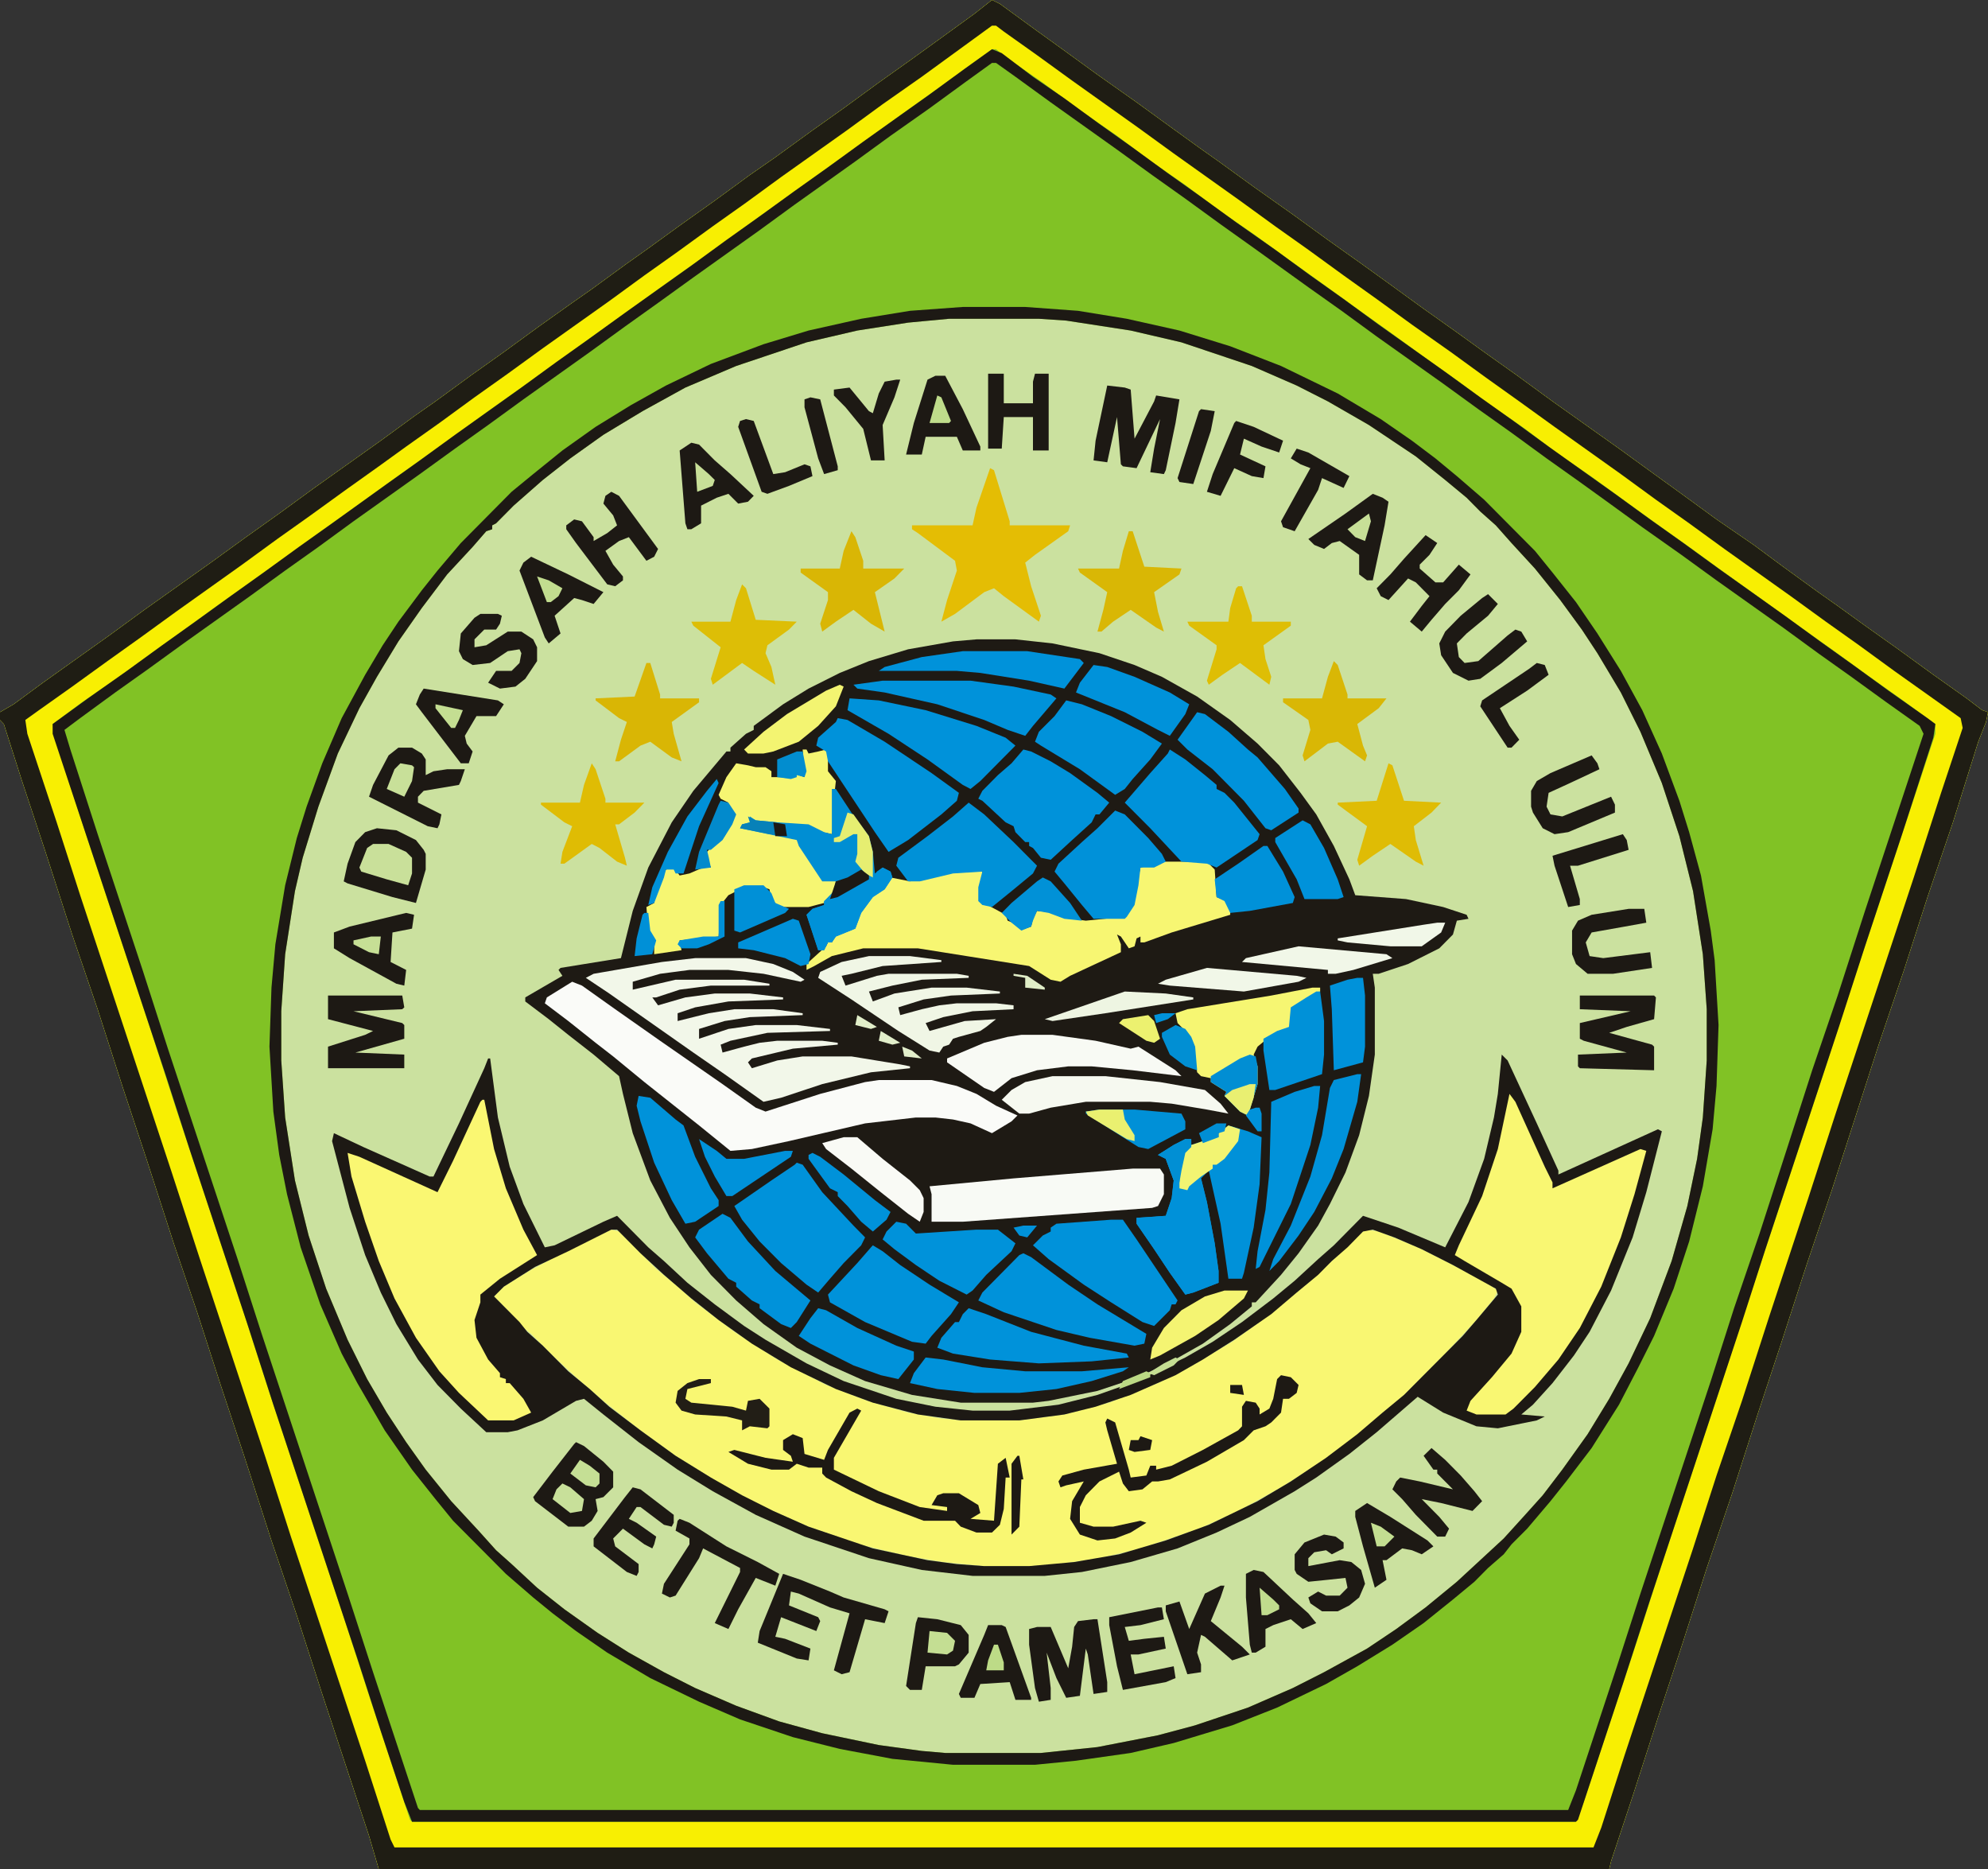 <?xml version="1.0" encoding="UTF-8"?>
<svg xmlns="http://www.w3.org/2000/svg" xmlns:xlink="http://www.w3.org/1999/xlink" width="50px" height="47px" viewBox="0 0 50 47" version="1.1">
<rect x="0" y="0" width="50" height="47" fill="#333333" stroke="none"/>
<g id="surface1">
<path style=" stroke:none;fill-rule:nonzero;fill:rgb(79.608%,88.235%,62.353%);fill-opacity:1;" d="M 24.949 0 L 25.148 0.098 L 26.031 0.742 L 26.719 1.238 L 27.602 1.879 L 28.586 2.574 L 29.469 3.215 L 30.156 3.711 L 30.648 4.059 L 31.531 4.699 L 32.516 5.395 L 33.398 6.035 L 34.234 6.629 L 34.922 7.125 L 35.805 7.766 L 36.641 8.359 L 37.328 8.855 L 38.164 9.449 L 39.047 10.094 L 40.719 11.281 L 41.602 11.922 L 42.289 12.418 L 43.172 13.062 L 44.105 13.703 L 44.844 14.25 L 45.727 14.891 L 46.219 15.238 L 46.906 15.734 L 47.742 16.328 L 48.625 16.969 L 49.461 17.562 L 49.852 17.859 L 50 17.91 L 49.949 18.156 L 49.754 18.652 L 49.117 20.68 L 48.477 22.559 L 47.887 24.391 L 47.25 26.27 L 46.07 29.93 L 45.434 31.812 L 44.793 33.789 L 44.203 35.57 L 43.566 37.551 L 42.926 39.43 L 42.289 41.41 L 41.699 43.191 L 41.062 45.168 L 40.52 46.801 L 40.473 47 L 9.527 47 L 9.281 46.16 L 8.105 42.598 L 7.465 40.617 L 6.828 38.738 L 6.141 36.609 L 5.551 34.828 L 4.961 33 L 4.371 31.266 L 3.684 29.141 L 3.094 27.359 L 2.457 25.379 L 1.816 23.5 L 1.129 21.371 L 0.539 19.59 L 0.098 18.207 L 0 18.105 L 0 17.91 L 0.344 17.711 L 1.082 17.168 L 2.75 15.98 L 3.633 15.336 L 5.305 14.148 L 6.188 13.508 L 7.023 12.914 L 7.906 12.27 L 9.578 11.082 L 10.461 10.438 L 10.953 10.094 L 11.836 9.449 L 12.672 8.855 L 13.555 8.211 L 14.391 7.617 L 14.883 7.273 L 15.766 6.629 L 16.258 6.281 L 17.141 5.641 L 17.977 5.047 L 18.859 4.402 L 19.5 3.957 L 20.383 3.316 L 21.219 2.723 L 22.102 2.078 L 22.938 1.484 L 23.625 0.988 L 24.508 0.348 Z M 24.949 0 "/>
<path style=" stroke:none;fill-rule:nonzero;fill:rgb(50.588%,76.078%,14.51%);fill-opacity:1;" d="M 24.949 0 L 25.148 0.098 L 26.031 0.742 L 26.719 1.238 L 27.602 1.879 L 28.586 2.574 L 29.469 3.215 L 30.156 3.711 L 30.648 4.059 L 31.531 4.699 L 32.516 5.395 L 33.398 6.035 L 34.234 6.629 L 34.922 7.125 L 35.805 7.766 L 36.641 8.359 L 37.328 8.855 L 38.164 9.449 L 39.047 10.094 L 40.719 11.281 L 41.602 11.922 L 42.289 12.418 L 43.172 13.062 L 44.105 13.703 L 44.844 14.25 L 45.727 14.891 L 46.219 15.238 L 46.906 15.734 L 47.742 16.328 L 48.625 16.969 L 49.461 17.562 L 49.852 17.859 L 50 17.91 L 49.949 18.156 L 49.754 18.652 L 49.117 20.68 L 48.477 22.559 L 47.887 24.391 L 47.25 26.27 L 46.07 29.93 L 45.434 31.812 L 44.793 33.789 L 44.203 35.57 L 43.566 37.551 L 42.926 39.43 L 42.289 41.41 L 41.699 43.191 L 41.062 45.168 L 40.52 46.801 L 40.473 47 L 9.527 47 L 9.281 46.16 L 8.105 42.598 L 7.465 40.617 L 6.828 38.738 L 6.141 36.609 L 5.551 34.828 L 4.961 33 L 4.371 31.266 L 3.684 29.141 L 3.094 27.359 L 2.457 25.379 L 1.816 23.5 L 1.129 21.371 L 0.539 19.59 L 0.098 18.207 L 0 18.105 L 0 17.91 L 0.344 17.711 L 1.082 17.168 L 2.75 15.98 L 3.633 15.336 L 5.305 14.148 L 6.188 13.508 L 7.023 12.914 L 7.906 12.27 L 9.578 11.082 L 10.461 10.438 L 10.953 10.094 L 11.836 9.449 L 12.672 8.855 L 13.555 8.211 L 14.391 7.617 L 14.883 7.273 L 15.766 6.629 L 16.258 6.281 L 17.141 5.641 L 17.977 5.047 L 18.859 4.402 L 19.5 3.957 L 20.383 3.316 L 21.219 2.723 L 22.102 2.078 L 22.938 1.484 L 23.625 0.988 L 24.508 0.348 Z M 23.871 8.016 L 22.84 8.113 L 21.562 8.312 L 20.285 8.609 L 18.516 9.203 L 17.238 9.746 L 16.16 10.34 L 15.176 10.934 L 14.344 11.527 L 13.652 12.07 L 12.918 12.715 L 12.477 13.16 L 12.379 13.211 L 12.379 13.309 L 12.23 13.359 L 11.887 13.754 L 11.246 14.445 L 10.609 15.289 L 10.02 16.129 L 9.48 17.02 L 9.039 17.809 L 8.496 18.949 L 8.008 20.285 L 7.613 21.57 L 7.418 22.41 L 7.172 23.996 L 7.074 25.43 L 7.074 26.668 L 7.172 28.102 L 7.418 29.684 L 7.762 31.07 L 8.203 32.406 L 8.742 33.691 L 9.234 34.68 L 9.727 35.523 L 10.215 36.266 L 10.707 36.957 L 11.348 37.75 L 12.035 38.492 L 12.477 38.984 L 12.867 39.332 L 13.508 39.926 L 14.195 40.469 L 15.031 41.062 L 15.816 41.559 L 16.699 42.051 L 17.484 42.449 L 18.516 42.895 L 19.598 43.289 L 20.68 43.586 L 22.102 43.883 L 23.184 44.031 L 23.773 44.082 L 26.18 44.082 L 27.602 43.934 L 29.125 43.637 L 30.059 43.387 L 31.387 42.941 L 32.516 42.449 L 33.301 42.051 L 34.383 41.457 L 35.117 40.965 L 35.855 40.422 L 36.641 39.777 L 37.82 38.688 L 38.359 38.094 L 38.801 37.602 L 39.293 36.957 L 39.93 36.066 L 40.473 35.176 L 40.961 34.285 L 41.504 33.148 L 42.043 31.711 L 42.438 30.328 L 42.684 29.141 L 42.828 28.102 L 42.926 26.668 L 42.926 25.379 L 42.828 23.996 L 42.582 22.41 L 42.238 21.027 L 41.797 19.691 L 41.258 18.402 L 40.766 17.414 L 40.176 16.426 L 39.785 15.832 L 39.242 15.09 L 38.605 14.297 L 38.016 13.656 L 37.621 13.211 L 37.23 12.863 L 36.887 12.516 L 36.348 12.07 L 35.609 11.477 L 34.43 10.688 L 33.398 10.094 L 32.613 9.695 L 31.484 9.203 L 29.715 8.609 L 28.438 8.312 L 26.816 8.062 L 26.129 8.016 Z M 23.871 8.016 "/>
<path style=" stroke:none;fill-rule:nonzero;fill:rgb(11.765%,10.196%,7.843%);fill-opacity:1;" d="M 24.559 16.078 L 25.539 16.078 L 26.473 16.18 L 27.652 16.426 L 28.535 16.723 L 29.223 17.02 L 30.109 17.516 L 30.941 18.105 L 31.629 18.699 L 32.172 19.246 L 32.711 19.938 L 33.105 20.48 L 33.547 21.273 L 33.938 22.113 L 34.086 22.512 L 35.363 22.609 L 36.297 22.809 L 36.887 23.004 L 36.934 23.105 L 36.641 23.152 L 36.543 23.5 L 36.199 23.848 L 35.414 24.242 L 34.676 24.488 L 34.527 24.488 L 34.578 24.836 L 34.578 26.52 L 34.43 27.559 L 34.184 28.547 L 33.84 29.484 L 33.449 30.277 L 33.152 30.82 L 32.66 31.516 L 32.219 32.059 L 31.582 32.75 L 31.484 32.75 L 31.484 32.852 L 30.941 33.297 L 30.254 33.789 L 29.469 34.234 L 28.633 34.633 L 27.602 34.977 L 26.375 35.227 L 25.98 35.273 L 24.164 35.273 L 22.938 35.078 L 21.758 34.73 L 20.875 34.336 L 20.039 33.891 L 19.203 33.297 L 18.516 32.703 L 17.879 32.059 L 17.34 31.367 L 16.848 30.625 L 16.355 29.684 L 15.914 28.496 L 15.668 27.508 L 15.57 27.062 L 14.93 26.52 L 14.293 26.023 L 13.801 25.629 L 13.211 25.184 L 13.211 25.082 L 14.145 24.539 L 14.047 24.391 L 14.098 24.34 L 15.617 24.094 L 15.914 22.906 L 16.305 21.816 L 16.895 20.68 L 17.438 19.887 L 17.977 19.246 L 18.27 18.898 L 18.371 18.898 L 18.371 18.801 L 18.762 18.453 L 18.957 18.355 L 18.957 18.254 L 19.695 17.711 L 20.336 17.316 L 21.121 16.922 L 21.855 16.625 L 22.84 16.328 L 23.969 16.129 Z M 24.559 16.078 "/>
<path style=" stroke:none;fill-rule:nonzero;fill:rgb(97.255%,93.725%,0.784%);fill-opacity:1;" d="M 24.949 0 L 25.148 0.098 L 26.031 0.742 L 26.719 1.238 L 27.602 1.879 L 28.586 2.574 L 29.469 3.215 L 30.156 3.711 L 30.648 4.059 L 31.531 4.699 L 32.516 5.395 L 33.398 6.035 L 34.234 6.629 L 34.922 7.125 L 35.805 7.766 L 36.641 8.359 L 37.328 8.855 L 38.164 9.449 L 39.047 10.094 L 40.719 11.281 L 41.602 11.922 L 42.289 12.418 L 43.172 13.062 L 44.105 13.703 L 44.844 14.25 L 45.727 14.891 L 46.219 15.238 L 46.906 15.734 L 47.742 16.328 L 48.625 16.969 L 49.461 17.562 L 49.852 17.859 L 50 17.91 L 49.949 18.156 L 49.754 18.652 L 49.117 20.68 L 48.477 22.559 L 47.887 24.391 L 47.25 26.27 L 46.07 29.93 L 45.434 31.812 L 44.793 33.789 L 44.203 35.57 L 43.566 37.551 L 42.926 39.43 L 42.289 41.41 L 41.699 43.191 L 41.062 45.168 L 40.52 46.801 L 40.473 47 L 9.527 47 L 9.281 46.16 L 8.105 42.598 L 7.465 40.617 L 6.828 38.738 L 6.141 36.609 L 5.551 34.828 L 4.961 33 L 4.371 31.266 L 3.684 29.141 L 3.094 27.359 L 2.457 25.379 L 1.816 23.5 L 1.129 21.371 L 0.539 19.59 L 0.098 18.207 L 0 18.105 L 0 17.91 L 0.344 17.711 L 1.082 17.168 L 2.75 15.98 L 3.633 15.336 L 5.305 14.148 L 6.188 13.508 L 7.023 12.914 L 7.906 12.27 L 9.578 11.082 L 10.461 10.438 L 10.953 10.094 L 11.836 9.449 L 12.672 8.855 L 13.555 8.211 L 14.391 7.617 L 14.883 7.273 L 15.766 6.629 L 16.258 6.281 L 17.141 5.641 L 17.977 5.047 L 18.859 4.402 L 19.5 3.957 L 20.383 3.316 L 21.219 2.723 L 22.102 2.078 L 22.938 1.484 L 23.625 0.988 L 24.508 0.348 Z M 24.949 1.238 L 24.066 1.879 L 23.379 2.375 L 22.543 2.969 L 21.66 3.613 L 20.824 4.207 L 19.941 4.848 L 19.105 5.441 L 18.223 6.086 L 16.551 7.273 L 15.668 7.914 L 14.832 8.508 L 13.949 9.152 L 12.277 10.34 L 11.395 10.984 L 9.727 12.172 L 8.84 12.812 L 8.008 13.406 L 7.121 14.051 L 5.453 15.238 L 4.566 15.883 L 3.879 16.375 L 2.996 17.02 L 2.062 17.66 L 1.324 18.207 L 1.375 18.551 L 2.16 20.977 L 3.781 25.875 L 4.469 28.004 L 6.141 33.047 L 6.777 35.027 L 8.645 40.668 L 9.332 42.793 L 10.312 45.762 L 10.363 45.812 L 39.637 45.812 L 39.832 45.316 L 41.062 41.605 L 41.75 39.48 L 43.27 34.879 L 43.91 32.898 L 45.922 26.816 L 46.512 24.984 L 48.676 18.453 L 48.676 18.207 L 47.789 17.562 L 46.953 16.969 L 46.07 16.328 L 45.09 15.633 L 44.203 14.992 L 43.371 14.398 L 42.484 13.754 L 41.648 13.16 L 40.961 12.664 L 40.078 12.023 L 39.145 11.379 L 38.359 10.785 L 37.426 10.141 L 36.691 9.598 L 35.855 9.004 L 34.969 8.359 L 34.137 7.766 L 33.25 7.125 L 32.418 6.531 L 31.531 5.887 L 30.598 5.246 L 29.812 4.652 L 28.879 4.008 L 28.094 3.414 L 27.16 2.77 L 26.227 2.078 L 25.293 1.434 L 25.051 1.238 Z M 24.949 1.238 "/>
<path style=" stroke:none;fill-rule:nonzero;fill:rgb(97.647%,96.863%,44.706%);fill-opacity:1;" d="M 15.375 30.922 L 15.57 30.969 L 16.504 31.91 L 17.043 32.355 L 17.484 32.75 L 18.469 33.492 L 19.547 34.188 L 20.777 34.828 L 21.809 35.227 L 22.84 35.523 L 23.676 35.672 L 24.164 35.719 L 25.637 35.719 L 26.77 35.57 L 27.898 35.273 L 29.125 34.781 L 29.91 34.383 L 30.992 33.742 L 31.68 33.246 L 32.121 32.898 L 32.906 32.258 L 33.547 31.664 L 34.332 30.922 L 34.676 30.969 L 35.656 31.367 L 36.445 31.762 L 37.379 32.258 L 37.672 32.453 L 37.574 32.652 L 37.133 33.195 L 36.348 34.039 L 35.266 35.125 L 34.727 35.57 L 34.039 36.164 L 33.152 36.809 L 32.219 37.402 L 31.141 37.996 L 30.156 38.441 L 28.684 38.938 L 27.652 39.184 L 26.621 39.332 L 25.883 39.383 L 24.754 39.383 L 23.723 39.281 L 22.84 39.133 L 21.609 38.836 L 20.336 38.391 L 19.105 37.848 L 18.027 37.254 L 16.992 36.609 L 16.109 35.969 L 15.227 35.273 L 14.488 34.633 L 13.898 34.086 L 13.359 33.543 L 13.113 33.344 L 12.77 32.949 L 12.426 32.602 L 12.672 32.355 L 13.309 31.961 L 14.145 31.516 L 15.273 30.969 Z M 15.375 30.922 "/>
<path style=" stroke:none;fill-rule:nonzero;fill:rgb(12.157%,11.373%,7.843%);fill-opacity:1;" d="M 24.949 0 L 25.148 0.098 L 26.031 0.742 L 26.719 1.238 L 27.602 1.879 L 28.586 2.574 L 29.469 3.215 L 30.156 3.711 L 30.648 4.059 L 31.531 4.699 L 32.516 5.395 L 33.398 6.035 L 34.234 6.629 L 34.922 7.125 L 35.805 7.766 L 36.641 8.359 L 37.328 8.855 L 38.164 9.449 L 39.047 10.094 L 40.719 11.281 L 41.602 11.922 L 42.289 12.418 L 43.172 13.062 L 44.105 13.703 L 44.844 14.25 L 45.727 14.891 L 46.219 15.238 L 46.906 15.734 L 47.742 16.328 L 48.625 16.969 L 49.461 17.562 L 49.852 17.859 L 50 17.91 L 49.949 18.156 L 49.754 18.652 L 49.117 20.68 L 48.477 22.559 L 47.887 24.391 L 47.25 26.27 L 46.07 29.93 L 45.434 31.812 L 44.793 33.789 L 44.203 35.57 L 43.566 37.551 L 42.926 39.43 L 42.289 41.41 L 41.699 43.191 L 41.062 45.168 L 40.52 46.801 L 40.473 47 L 9.527 47 L 9.281 46.16 L 8.105 42.598 L 7.465 40.617 L 6.828 38.738 L 6.141 36.609 L 5.551 34.828 L 4.961 33 L 4.371 31.266 L 3.684 29.141 L 3.094 27.359 L 2.457 25.379 L 1.816 23.5 L 1.129 21.371 L 0.539 19.59 L 0.098 18.207 L 0 18.105 L 0 17.91 L 0.344 17.711 L 1.082 17.168 L 2.75 15.98 L 3.633 15.336 L 5.305 14.148 L 6.188 13.508 L 7.023 12.914 L 7.906 12.27 L 9.578 11.082 L 10.461 10.438 L 10.953 10.094 L 11.836 9.449 L 12.672 8.855 L 13.555 8.211 L 14.391 7.617 L 14.883 7.273 L 15.766 6.629 L 16.258 6.281 L 17.141 5.641 L 17.977 5.047 L 18.859 4.402 L 19.5 3.957 L 20.383 3.316 L 21.219 2.723 L 22.102 2.078 L 22.938 1.484 L 23.625 0.988 L 24.508 0.348 Z M 24.949 0.645 L 23.184 1.93 L 22.199 2.621 L 21.316 3.266 L 19.645 4.453 L 18.762 5.098 L 17.926 5.691 L 17.043 6.332 L 16.207 6.926 L 15.324 7.57 L 13.652 8.758 L 12.77 9.398 L 11.934 9.992 L 11.051 10.637 L 10.215 11.23 L 9.527 11.727 L 8.695 12.32 L 7.809 12.961 L 6.973 13.555 L 6.09 14.199 L 4.422 15.387 L 3.535 16.031 L 2.703 16.625 L 1.816 17.266 L 0.98 17.859 L 0.637 18.105 L 0.688 18.453 L 1.426 20.68 L 2.016 22.512 L 4.32 29.484 L 5.012 31.613 L 6.68 36.66 L 7.316 38.641 L 9.184 44.277 L 9.824 46.258 L 9.922 46.457 L 40.078 46.457 L 40.273 45.961 L 40.863 44.129 L 42.582 38.938 L 43.172 37.105 L 43.812 35.227 L 44.5 33.098 L 45.48 30.129 L 46.168 28.004 L 48.133 22.066 L 48.82 19.938 L 49.363 18.305 L 49.312 18.059 L 47.641 16.871 L 46.758 16.227 L 45.922 15.633 L 45.039 14.992 L 43.371 13.805 L 42.484 13.16 L 41.648 12.566 L 40.766 11.922 L 39.098 10.734 L 38.211 10.094 L 37.379 9.5 L 36.492 8.855 L 35.512 8.164 L 34.625 7.52 L 33.793 6.926 L 32.906 6.281 L 32.074 5.691 L 31.188 5.047 L 29.52 3.859 L 28.633 3.215 L 26.965 2.027 L 26.082 1.387 L 25.246 0.793 L 25.051 0.645 Z M 24.949 0.645 "/>
<path style=" stroke:none;fill-rule:nonzero;fill:rgb(11.373%,9.804%,7.843%);fill-opacity:1;" d="M 37.77 26.52 L 37.918 26.668 L 38.652 28.25 L 39.195 29.438 L 39.195 29.535 L 41.258 28.598 L 41.699 28.398 L 41.797 28.449 L 41.406 29.98 L 41.062 31.117 L 40.52 32.453 L 39.98 33.492 L 39.586 34.086 L 39.047 34.781 L 38.555 35.324 L 38.262 35.57 L 38.852 35.621 L 38.652 35.719 L 37.672 35.918 L 37.133 35.867 L 36.297 35.523 L 35.656 35.125 L 34.625 36.016 L 33.938 36.562 L 33.105 37.156 L 32.562 37.5 L 31.434 38.145 L 30.598 38.539 L 29.617 38.938 L 28.438 39.281 L 27.211 39.531 L 26.277 39.629 L 24.461 39.629 L 23.184 39.48 L 21.855 39.184 L 20.234 38.641 L 19.008 38.094 L 17.926 37.5 L 17.043 36.957 L 16.062 36.266 L 15.176 35.57 L 14.688 35.176 L 14.488 35.227 L 13.652 35.719 L 13.016 35.969 L 12.77 36.016 L 12.23 36.016 L 11.59 35.422 L 11.004 34.828 L 10.512 34.188 L 9.969 33.297 L 9.578 32.504 L 9.184 31.562 L 8.793 30.375 L 8.352 28.695 L 8.398 28.496 L 9.137 28.844 L 10.805 29.586 L 10.902 29.586 L 11.543 28.25 L 12.18 26.863 L 12.277 26.617 L 12.328 26.617 L 12.523 28.102 L 12.82 29.34 L 13.164 30.277 L 13.703 31.367 L 13.949 31.316 L 15.176 30.723 L 15.52 30.574 L 16.305 31.367 L 16.699 31.711 L 17.289 32.258 L 17.977 32.801 L 18.715 33.344 L 19.254 33.691 L 20.285 34.285 L 21.219 34.73 L 22.543 35.176 L 23.527 35.375 L 24.461 35.473 L 25.395 35.473 L 26.621 35.324 L 27.602 35.078 L 28.586 34.73 L 29.812 34.137 L 30.5 33.742 L 31.238 33.246 L 32.023 32.652 L 32.562 32.207 L 33.152 31.664 L 33.547 31.316 L 34.281 30.574 L 35.168 30.871 L 36.348 31.367 L 36.934 30.227 L 37.328 29.141 L 37.574 28.102 L 37.672 27.508 Z M 15.375 30.922 L 14.293 31.465 L 13.457 31.859 L 12.672 32.355 L 12.426 32.602 L 13.066 33.246 L 13.262 33.492 L 13.652 33.84 L 14.293 34.484 L 14.832 34.93 L 15.324 35.375 L 16.109 35.969 L 16.992 36.609 L 17.879 37.156 L 18.664 37.602 L 19.449 37.996 L 20.336 38.391 L 21.953 38.938 L 23.328 39.234 L 24.066 39.332 L 24.754 39.383 L 25.883 39.383 L 27.016 39.281 L 28.145 39.086 L 29.32 38.738 L 30.402 38.344 L 31.629 37.75 L 32.465 37.254 L 33.352 36.66 L 34.137 36.066 L 34.773 35.523 L 35.312 35.078 L 36.789 33.594 L 37.133 33.195 L 37.672 32.555 L 37.621 32.406 L 36.543 31.812 L 35.758 31.414 L 35.07 31.117 L 34.527 30.922 L 34.281 30.969 L 33.891 31.367 L 33.496 31.711 L 33.152 32.059 L 32.613 32.504 L 31.973 33.047 L 31.043 33.691 L 30.254 34.188 L 29.566 34.582 L 28.438 35.078 L 27.555 35.375 L 26.77 35.57 L 25.637 35.719 L 24.164 35.719 L 23.086 35.57 L 21.953 35.273 L 21.023 34.93 L 19.891 34.383 L 18.91 33.789 L 18.074 33.195 L 17.387 32.652 L 16.699 32.059 L 16.109 31.516 L 15.52 30.922 Z M 15.375 30.922 "/>
<path style=" stroke:none;fill-rule:nonzero;fill:rgb(11.373%,9.804%,7.843%);fill-opacity:1;" d="M 24.949 1.238 L 25.195 1.336 L 25.98 1.93 L 26.77 2.473 L 27.652 3.117 L 28.488 3.711 L 29.371 4.355 L 30.207 4.949 L 31.09 5.59 L 32.074 6.281 L 32.957 6.926 L 33.793 7.52 L 34.676 8.164 L 36.348 9.352 L 37.23 9.992 L 38.066 10.586 L 38.949 11.23 L 40.617 12.418 L 41.504 13.062 L 42.34 13.656 L 43.223 14.297 L 44.891 15.484 L 45.777 16.129 L 46.609 16.723 L 47.496 17.367 L 48.477 18.059 L 48.676 18.207 L 48.625 18.551 L 47.84 20.977 L 46.906 23.797 L 46.266 25.777 L 44.402 31.414 L 43.812 33.246 L 41.504 40.223 L 40.816 42.348 L 39.688 45.762 L 39.637 45.812 L 10.363 45.812 L 10.168 45.316 L 9.578 43.535 L 8.988 41.707 L 6.875 35.324 L 6.238 33.344 L 4.766 28.895 L 4.176 27.062 L 1.324 18.453 L 1.324 18.207 L 2.211 17.562 L 3.191 16.871 L 4.078 16.227 L 4.91 15.633 L 5.797 14.992 L 6.629 14.398 L 7.516 13.754 L 8.352 13.16 L 9.727 12.172 L 10.559 11.578 L 11.445 10.934 L 13.113 9.746 L 13.996 9.102 L 14.832 8.508 L 15.719 7.867 L 17.387 6.68 L 18.27 6.035 L 19.105 5.441 L 19.988 4.801 L 20.824 4.207 L 21.711 3.562 L 23.379 2.375 L 24.262 1.73 Z M 24.949 1.582 L 24.262 2.078 L 23.379 2.723 L 22.398 3.414 L 21.512 4.059 L 20.68 4.652 L 19.988 5.145 L 19.105 5.789 L 17.438 6.977 L 16.551 7.617 L 15.719 8.211 L 14.832 8.855 L 13.164 10.043 L 12.277 10.688 L 11.445 11.281 L 10.559 11.922 L 8.891 13.109 L 8.008 13.754 L 7.172 14.348 L 6.285 14.992 L 4.617 16.18 L 3.734 16.82 L 2.898 17.414 L 2.016 18.059 L 1.621 18.355 L 1.77 18.848 L 2.457 20.977 L 3.586 24.391 L 4.223 26.371 L 5.992 31.711 L 6.582 33.543 L 8.742 40.074 L 9.383 42.051 L 10.512 45.465 L 10.559 45.516 L 39.441 45.516 L 39.637 45.02 L 40.668 41.902 L 41.258 40.074 L 43.027 34.73 L 43.613 32.898 L 44.254 31.02 L 44.941 28.895 L 45.578 26.914 L 46.219 25.035 L 46.906 22.906 L 48.379 18.453 L 48.281 18.254 L 47.445 17.66 L 46.562 17.02 L 45.727 16.426 L 44.844 15.781 L 43.172 14.594 L 42.289 13.953 L 41.305 13.258 L 40.422 12.617 L 39.734 12.121 L 38.898 11.527 L 38.016 10.883 L 37.18 10.289 L 36.297 9.648 L 34.625 8.461 L 33.742 7.816 L 32.906 7.223 L 31.531 6.234 L 30.699 5.641 L 29.812 4.996 L 28.977 4.402 L 28.094 3.762 L 26.426 2.574 L 25.539 1.93 L 25.051 1.582 Z M 24.949 1.582 "/>
<path style=" stroke:none;fill-rule:nonzero;fill:rgb(11.373%,9.804%,7.843%);fill-opacity:1;" d="M 24.215 7.719 L 25.785 7.719 L 27.113 7.816 L 28.34 8.016 L 29.664 8.312 L 30.941 8.707 L 32.219 9.203 L 33.645 9.895 L 34.727 10.539 L 35.512 11.082 L 36.102 11.527 L 36.641 11.973 L 37.328 12.566 L 38.605 13.852 L 39.047 14.398 L 39.637 15.141 L 40.176 15.93 L 40.766 16.871 L 41.305 17.859 L 41.797 18.949 L 42.238 20.137 L 42.484 20.926 L 42.781 22.016 L 43.027 23.402 L 43.125 24.145 L 43.223 25.777 L 43.172 27.309 L 43.074 28.398 L 42.828 29.832 L 42.484 31.219 L 42.094 32.406 L 41.602 33.594 L 41.207 34.383 L 40.719 35.324 L 40.031 36.414 L 39.391 37.254 L 38.996 37.75 L 38.41 38.441 L 38.016 38.836 L 37.82 39.086 L 37.426 39.43 L 37.082 39.777 L 36.543 40.223 L 35.805 40.816 L 35.02 41.359 L 34.137 41.902 L 33.352 42.348 L 32.121 42.941 L 30.992 43.387 L 29.52 43.832 L 28.438 44.082 L 27.062 44.277 L 26.031 44.379 L 23.969 44.379 L 22.445 44.23 L 21.121 43.98 L 19.941 43.684 L 18.613 43.238 L 17.582 42.793 L 16.355 42.199 L 15.273 41.559 L 14.488 41.016 L 13.898 40.57 L 13.41 40.172 L 12.723 39.578 L 11.395 38.242 L 10.953 37.699 L 10.363 36.957 L 9.676 35.969 L 8.988 34.781 L 8.594 34.039 L 8.055 32.801 L 7.562 31.367 L 7.219 30.031 L 7.023 29.043 L 6.875 27.953 L 6.777 26.32 L 6.828 24.836 L 6.926 23.746 L 7.172 22.262 L 7.465 21.074 L 7.711 20.285 L 8.105 19.195 L 8.594 18.059 L 9.184 16.969 L 9.625 16.227 L 10.02 15.633 L 10.609 14.844 L 11.004 14.348 L 11.59 13.656 L 12.867 12.367 L 13.41 11.922 L 14.145 11.328 L 14.98 10.734 L 15.863 10.191 L 16.75 9.695 L 17.879 9.152 L 19.203 8.656 L 20.336 8.312 L 21.66 8.016 L 22.887 7.816 Z M 23.871 8.016 L 22.84 8.113 L 21.562 8.312 L 20.285 8.609 L 18.516 9.203 L 17.238 9.746 L 16.16 10.34 L 15.176 10.934 L 14.344 11.527 L 13.652 12.07 L 12.918 12.715 L 12.477 13.16 L 12.379 13.211 L 12.379 13.309 L 12.23 13.359 L 11.887 13.754 L 11.246 14.445 L 10.609 15.289 L 10.02 16.129 L 9.48 17.02 L 9.039 17.809 L 8.496 18.949 L 8.008 20.285 L 7.613 21.57 L 7.418 22.41 L 7.172 23.996 L 7.074 25.43 L 7.074 26.668 L 7.172 28.102 L 7.418 29.684 L 7.762 31.07 L 8.203 32.406 L 8.742 33.691 L 9.234 34.68 L 9.727 35.523 L 10.215 36.266 L 10.707 36.957 L 11.348 37.75 L 12.035 38.492 L 12.477 38.984 L 12.867 39.332 L 13.508 39.926 L 14.195 40.469 L 15.031 41.062 L 15.816 41.559 L 16.699 42.051 L 17.484 42.449 L 18.516 42.895 L 19.598 43.289 L 20.68 43.586 L 22.102 43.883 L 23.184 44.031 L 23.773 44.082 L 26.18 44.082 L 27.602 43.934 L 29.125 43.637 L 30.059 43.387 L 31.387 42.941 L 32.516 42.449 L 33.301 42.051 L 34.383 41.457 L 35.117 40.965 L 35.855 40.422 L 36.641 39.777 L 37.82 38.688 L 38.359 38.094 L 38.801 37.602 L 39.293 36.957 L 39.93 36.066 L 40.473 35.176 L 40.961 34.285 L 41.504 33.148 L 42.043 31.711 L 42.438 30.328 L 42.684 29.141 L 42.828 28.102 L 42.926 26.668 L 42.926 25.379 L 42.828 23.996 L 42.582 22.41 L 42.238 21.027 L 41.797 19.691 L 41.258 18.402 L 40.766 17.414 L 40.176 16.426 L 39.785 15.832 L 39.242 15.09 L 38.605 14.297 L 38.016 13.656 L 37.621 13.211 L 37.23 12.863 L 36.887 12.516 L 36.348 12.07 L 35.609 11.477 L 34.43 10.688 L 33.398 10.094 L 32.613 9.695 L 31.484 9.203 L 29.715 8.609 L 28.438 8.312 L 26.816 8.062 L 26.129 8.016 Z M 23.871 8.016 "/>
<path style=" stroke:none;fill-rule:nonzero;fill:rgb(98.039%,96.863%,44.706%);fill-opacity:1;" d="M 12.133 27.656 L 12.18 27.656 L 12.426 28.895 L 12.723 29.883 L 13.164 30.922 L 13.508 31.562 L 12.574 32.156 L 12.082 32.555 L 12.082 32.75 L 11.934 33.195 L 11.984 33.641 L 12.277 34.188 L 12.574 34.531 L 12.574 34.633 L 12.723 34.68 L 12.723 34.781 L 12.82 34.781 L 13.164 35.176 L 13.359 35.523 L 12.918 35.719 L 12.277 35.719 L 11.543 35.027 L 11.051 34.484 L 10.461 33.641 L 9.922 32.652 L 9.527 31.711 L 9.184 30.723 L 8.84 29.586 L 8.742 28.992 L 9.039 29.09 L 10.461 29.734 L 11.004 29.98 L 11.395 29.191 L 12.082 27.707 Z M 12.133 27.656 "/>
<path style=" stroke:none;fill-rule:nonzero;fill:rgb(97.647%,96.863%,44.706%);fill-opacity:1;" d="M 37.965 27.508 L 38.113 27.707 L 38.852 29.34 L 39.047 29.734 L 39.047 29.883 L 41.258 28.895 L 41.406 28.941 L 41.109 30.031 L 40.766 31.117 L 40.273 32.355 L 39.734 33.395 L 39.195 34.188 L 38.605 34.879 L 38.066 35.422 L 37.867 35.57 L 37.133 35.57 L 36.887 35.473 L 36.984 35.227 L 37.523 34.633 L 38.016 34.039 L 38.262 33.492 L 38.262 32.852 L 38.016 32.406 L 37.77 32.258 L 36.836 31.711 L 36.59 31.562 L 36.691 31.316 L 37.277 30.078 L 37.672 28.895 Z M 37.965 27.508 "/>
<path style=" stroke:none;fill-rule:nonzero;fill:rgb(96.863%,96.471%,44.706%);fill-opacity:1;" d="M 29.223 21.668 L 30.355 21.668 L 30.551 21.867 L 30.598 22.559 L 30.844 22.66 L 30.941 22.809 L 30.941 23.004 L 29.469 23.449 L 28.781 23.699 L 28.684 23.699 L 28.684 23.551 L 28.586 23.598 L 28.535 23.797 L 28.391 23.848 L 28.191 23.551 L 28.094 23.5 L 28.191 23.746 L 28.191 23.945 L 26.914 24.539 L 26.672 24.688 L 26.426 24.637 L 25.883 24.293 L 23.086 23.848 L 21.711 23.848 L 20.922 24.043 L 20.48 24.293 L 20.285 24.391 L 20.285 24.242 L 20.777 23.797 L 20.824 23.699 L 20.922 23.699 L 21.023 23.5 L 21.512 23.301 L 21.66 22.855 L 22.055 22.41 L 22.297 22.262 L 22.398 22.066 L 22.887 22.164 L 23.969 21.918 L 24.707 21.918 L 24.707 22.215 L 24.656 22.312 L 24.656 22.66 L 25.293 23.004 L 25.344 23.152 L 25.59 23.254 L 25.785 23.352 L 25.934 23.301 L 25.98 23.105 L 26.082 22.906 L 26.57 22.957 L 26.965 23.105 L 27.309 23.152 L 28.289 23.055 L 28.488 22.758 L 28.684 21.816 L 29.125 21.719 Z M 29.223 21.668 "/>
<path style=" stroke:none;fill-rule:nonzero;fill:rgb(98.039%,98.431%,97.255%);fill-opacity:1;" d="M 14.391 24.688 L 14.637 24.785 L 15.473 25.379 L 16.602 26.172 L 18.172 27.262 L 19.008 27.855 L 19.254 27.953 L 20.629 27.508 L 21.758 27.211 L 22.102 27.16 L 23.43 27.16 L 24.066 27.309 L 24.559 27.508 L 25.051 27.805 L 25.59 28.051 L 25.441 28.199 L 24.949 28.496 L 24.41 28.25 L 23.969 28.152 L 23.527 28.102 L 23.035 28.102 L 21.758 28.25 L 19.844 28.695 L 18.91 28.895 L 18.371 28.941 L 17.582 28.301 L 16.207 27.211 L 15.422 26.566 L 14.98 26.223 L 14.293 25.676 L 13.703 25.23 L 13.754 25.082 Z M 14.391 24.688 "/>
<path style=" stroke:none;fill-rule:nonzero;fill:rgb(96.471%,96.471%,44.706%);fill-opacity:1;" d="M 20.188 18.848 L 20.285 18.848 L 20.336 18.949 L 20.578 18.898 L 20.777 18.848 L 20.824 18.898 L 20.824 19.395 L 21.023 19.641 L 20.973 20.086 L 20.973 20.73 L 20.922 20.977 L 20.68 20.926 L 20.234 20.777 L 19.547 20.73 L 19.008 20.68 L 18.859 20.629 L 18.91 20.73 L 18.664 20.777 L 20.039 21.074 L 20.285 21.52 L 20.68 22.113 L 21.023 22.164 L 20.973 22.512 L 20.727 22.707 L 20.336 22.809 L 19.598 22.809 L 19.402 22.609 L 19.352 22.363 L 19.203 22.312 L 18.715 22.312 L 18.32 22.512 L 18.125 22.758 L 18.074 23.551 L 17.094 23.648 L 17.141 23.895 L 16.453 23.996 L 16.453 23.648 L 16.305 23.402 L 16.258 22.809 L 16.453 22.707 L 16.504 22.41 L 16.75 21.867 L 16.945 21.816 L 17.094 22.016 L 17.34 21.965 L 17.684 21.816 L 17.879 21.816 L 17.73 21.473 L 17.977 21.223 L 18.223 21.027 L 18.371 20.73 L 18.469 20.48 L 18.32 20.285 L 18.32 20.184 L 18.125 20.086 L 18.074 19.988 L 18.27 19.543 L 18.516 19.195 L 18.812 19.246 L 19.008 19.293 L 19.254 19.293 L 19.402 19.395 L 19.402 19.543 L 19.988 19.543 L 19.891 19.395 L 20.09 19.492 L 20.234 19.543 Z M 20.188 18.848 "/>
<path style=" stroke:none;fill-rule:nonzero;fill:rgb(94.902%,96.863%,91.373%);fill-opacity:1;" d="M 17.484 24.094 L 18.762 24.094 L 19.449 24.242 L 19.941 24.441 L 20.234 24.637 L 20.137 24.688 L 19.203 24.488 L 18.32 24.391 L 17.34 24.391 L 16.602 24.488 L 15.914 24.688 L 15.914 24.887 L 16.355 24.785 L 16.992 24.637 L 18.715 24.637 L 19.352 24.738 L 19.352 24.785 L 17.879 24.785 L 17.094 24.887 L 16.504 25.082 L 16.406 25.082 L 16.551 25.281 L 17.238 25.082 L 17.977 24.984 L 18.859 24.984 L 19.695 25.082 L 19.695 25.133 L 18.32 25.184 L 17.484 25.332 L 17.043 25.48 L 17.043 25.676 L 17.828 25.48 L 18.469 25.379 L 19.449 25.379 L 20.188 25.48 L 20.188 25.527 L 18.859 25.578 L 18.223 25.676 L 17.582 25.875 L 17.582 26.121 L 18.32 25.875 L 19.008 25.777 L 20.039 25.777 L 20.875 25.875 L 20.875 25.926 L 19.301 25.973 L 18.371 26.172 L 18.125 26.27 L 18.172 26.469 L 18.715 26.32 L 19.105 26.223 L 19.547 26.172 L 20.68 26.172 L 21.07 26.223 L 21.07 26.27 L 19.941 26.371 L 18.91 26.617 L 18.812 26.715 L 18.91 26.863 L 19.547 26.668 L 20.188 26.566 L 21.414 26.566 L 22.641 26.766 L 22.887 26.816 L 22.887 26.863 L 21.906 26.965 L 20.68 27.262 L 19.645 27.605 L 19.203 27.707 L 18.223 27.012 L 17.438 26.469 L 15.324 24.984 L 14.734 24.59 L 14.93 24.488 L 16.648 24.191 Z M 17.484 24.094 "/>
<path style=" stroke:none;fill-rule:nonzero;fill:rgb(0%,56.863%,85.098%);fill-opacity:1;" d="M 30.895 28.301 L 31.387 28.449 L 31.73 28.598 L 31.68 29.781 L 31.531 30.871 L 31.285 32.008 L 31.238 32.156 L 30.895 32.156 L 30.699 30.773 L 30.402 29.438 L 30.207 29.633 L 30.355 30.227 L 30.551 31.266 L 30.648 31.961 L 30.648 32.258 L 30.012 32.504 L 29.812 32.555 L 29.422 32.008 L 29.027 31.414 L 28.586 30.773 L 28.586 30.625 L 29.32 30.574 L 29.469 30.129 L 29.52 29.684 L 29.32 29.141 L 29.125 29.043 L 29.52 28.793 L 29.812 28.645 L 29.961 28.645 L 29.961 28.793 L 30.551 28.598 L 30.648 28.598 L 30.648 28.496 Z M 30.895 28.301 "/>
<path style=" stroke:none;fill-rule:nonzero;fill:rgb(0%,57.255%,85.49%);fill-opacity:1;" d="M 21.07 18.059 L 21.316 18.105 L 22.25 18.652 L 23.43 19.441 L 24.117 19.938 L 24.066 20.137 L 23.676 20.48 L 22.84 21.125 L 22.348 21.422 L 22.004 20.926 L 20.824 19.145 L 20.777 18.898 L 20.531 18.75 L 20.578 18.551 L 21.023 18.156 Z M 21.07 18.059 "/>
<path style=" stroke:none;fill-rule:nonzero;fill:rgb(97.255%,98.039%,96.078%);fill-opacity:1;" d="M 28.488 29.387 L 29.176 29.387 L 29.273 29.535 L 29.273 30.031 L 29.125 30.328 L 28.977 30.375 L 24.215 30.723 L 23.43 30.723 L 23.43 30.031 L 23.379 29.832 L 25.492 29.633 Z M 28.488 29.387 "/>
<path style=" stroke:none;fill-rule:nonzero;fill:rgb(89.412%,74.118%,1.569%);fill-opacity:1;" d="M 24.902 11.773 L 25 11.824 L 25.395 13.109 L 25.395 13.211 L 26.914 13.211 L 26.867 13.359 L 26.031 13.953 L 25.785 14.148 L 25.934 14.742 L 26.18 15.484 L 26.129 15.633 L 25.246 14.992 L 25 14.793 L 24.754 14.891 L 24.02 15.438 L 23.676 15.633 L 23.82 15.09 L 24.066 14.348 L 24.02 14.102 L 23.086 13.406 L 22.938 13.309 L 22.938 13.211 L 24.461 13.211 L 24.559 12.766 Z M 24.902 11.773 "/>
<path style=" stroke:none;fill-rule:nonzero;fill:rgb(0%,57.255%,85.49%);fill-opacity:1;" d="M 20.039 29.238 L 20.188 29.289 L 20.68 29.98 L 21.465 30.82 L 21.758 31.117 L 21.66 31.316 L 21.219 31.762 L 20.875 32.156 L 20.578 32.504 L 20.285 32.305 L 19.645 31.762 L 19.105 31.219 L 18.664 30.672 L 18.469 30.328 L 19.402 29.684 L 19.988 29.289 Z M 20.039 29.238 "/>
<path style=" stroke:none;fill-rule:nonzero;fill:rgb(0%,57.255%,85.49%);fill-opacity:1;" d="M 29.422 18.848 L 29.812 19.098 L 30.305 19.492 L 30.598 19.738 L 30.598 19.84 L 30.797 19.938 L 31.043 20.184 L 31.68 20.977 L 31.629 21.125 L 30.598 21.816 L 30.355 21.719 L 29.715 21.668 L 28.93 20.828 L 28.289 20.184 L 28.586 19.84 L 28.93 19.441 L 29.371 18.949 Z M 29.422 18.848 "/>
<path style=" stroke:none;fill-rule:nonzero;fill:rgb(0%,57.255%,85.49%);fill-opacity:1;" d="M 27.945 30.672 L 28.242 30.672 L 28.586 31.168 L 29.617 32.703 L 29.566 32.801 L 29.469 32.801 L 29.422 32.949 L 29.027 33.344 L 28.734 33.246 L 27.945 32.75 L 27.258 32.305 L 26.375 31.664 L 25.98 31.316 L 26.227 31.07 L 26.426 30.969 L 26.426 30.871 L 26.57 30.773 Z M 27.945 30.672 "/>
<path style=" stroke:none;fill-rule:nonzero;fill:rgb(0%,57.255%,85.49%);fill-opacity:1;" d="M 25.738 18.848 L 25.934 18.898 L 26.426 19.145 L 26.914 19.441 L 27.602 19.938 L 27.898 20.184 L 27.652 20.48 L 27.555 20.48 L 27.457 20.68 L 26.965 21.125 L 26.426 21.621 L 26.18 21.57 L 25.98 21.324 L 25.883 21.273 L 25.883 21.176 L 25.785 21.176 L 25.539 20.926 L 25.492 20.777 L 25.293 20.68 L 24.707 20.137 L 24.605 20.086 L 24.707 19.887 L 25.098 19.492 L 25.441 19.195 Z M 25.738 18.848 "/>
<path style=" stroke:none;fill-rule:nonzero;fill:rgb(96.471%,96.471%,44.706%);fill-opacity:1;" d="M 33.008 24.836 L 33.203 24.836 L 33.203 24.934 L 32.711 25.23 L 32.516 25.332 L 32.465 25.824 L 32.367 25.926 L 31.926 26.074 L 31.629 26.32 L 31.531 26.52 L 31.629 26.816 L 31.629 27.262 L 31.387 28.051 L 31.188 27.953 L 30.797 27.559 L 30.844 27.457 L 30.453 27.211 L 30.453 27.113 L 30.207 27.062 L 30.109 26.965 L 30.012 26.32 L 29.812 25.926 L 29.617 25.727 L 29.566 25.48 L 29.863 25.379 L 31.973 25.035 Z M 33.008 24.836 "/>
<path style=" stroke:none;fill-rule:nonzero;fill:rgb(0%,55.686%,82.745%);fill-opacity:1;" d="M 20.922 19.84 L 21.023 19.84 L 21.414 20.434 L 21.855 21.027 L 21.953 21.422 L 22.004 21.965 L 22.199 21.816 L 22.398 21.918 L 22.445 22.066 L 22.25 22.363 L 21.953 22.559 L 21.66 22.957 L 21.512 23.352 L 21.023 23.551 L 20.922 23.699 L 20.824 23.699 L 20.727 23.895 L 20.578 23.895 L 20.285 23.004 L 20.434 22.855 L 20.727 22.758 L 20.727 22.66 L 20.973 22.41 L 21.023 22.164 L 20.68 22.164 L 20.09 21.273 L 20.039 21.125 L 18.613 20.828 L 18.664 20.73 L 18.859 20.68 L 18.859 20.531 L 19.008 20.629 L 19.547 20.68 L 20.336 20.73 L 20.727 20.926 L 20.922 20.977 Z M 20.922 19.84 "/>
<path style=" stroke:none;fill-rule:nonzero;fill:rgb(0%,56.863%,84.314%);fill-opacity:1;" d="M 24.363 20.184 L 24.754 20.48 L 25.492 21.176 L 26.082 21.77 L 25.98 21.965 L 25.441 22.41 L 24.949 22.809 L 24.707 22.758 L 24.605 22.66 L 24.605 22.312 L 24.707 21.918 L 23.969 21.965 L 23.133 22.164 L 22.84 22.164 L 22.543 21.77 L 22.594 21.57 L 23.328 21.027 L 23.969 20.531 Z M 24.363 20.184 "/>
<path style=" stroke:none;fill-rule:nonzero;fill:rgb(0%,57.255%,85.49%);fill-opacity:1;" d="M 21.953 31.316 L 22.199 31.465 L 22.641 31.812 L 23.379 32.305 L 24.117 32.75 L 23.918 33.047 L 23.43 33.594 L 23.281 33.789 L 22.938 33.742 L 21.758 33.246 L 20.875 32.75 L 20.824 32.555 L 21.562 31.762 L 21.906 31.367 Z M 21.953 31.316 "/>
<path style=" stroke:none;fill-rule:nonzero;fill:rgb(0%,56.863%,85.098%);fill-opacity:1;" d="M 28.047 20.383 L 28.289 20.48 L 28.879 21.074 L 29.223 21.473 L 29.32 21.668 L 29.027 21.816 L 28.684 21.816 L 28.633 22.262 L 28.535 22.758 L 28.34 23.055 L 28.289 23.105 L 27.504 23.105 L 27.211 22.758 L 26.77 22.215 L 26.523 21.918 L 26.621 21.719 L 27.211 21.176 L 27.602 20.828 Z M 28.047 20.383 "/>
<path style=" stroke:none;fill-rule:nonzero;fill:rgb(0%,57.255%,85.49%);fill-opacity:1;" d="M 25.738 31.516 L 25.934 31.613 L 26.867 32.305 L 27.602 32.801 L 28.832 33.543 L 28.781 33.789 L 28.535 33.84 L 27.406 33.641 L 26.57 33.445 L 25.246 33 L 24.605 32.703 L 24.707 32.504 L 25.637 31.562 Z M 25.738 31.516 "/>
<path style=" stroke:none;fill-rule:nonzero;fill:rgb(0%,57.255%,85.49%);fill-opacity:1;" d="M 21.367 17.562 L 22.102 17.613 L 23.281 17.859 L 24.559 18.254 L 25.293 18.551 L 25.539 18.75 L 24.656 19.641 L 24.41 19.84 L 24.215 19.738 L 23.328 19.098 L 22.348 18.453 L 21.316 17.859 Z M 21.367 17.562 "/>
<path style=" stroke:none;fill-rule:nonzero;fill:rgb(97.255%,98.039%,95.686%);fill-opacity:1;" d="M 25.688 26.023 L 26.473 26.023 L 27.555 26.172 L 28.438 26.371 L 28.633 26.32 L 29.566 26.914 L 29.715 27.062 L 28.488 26.914 L 27.457 26.816 L 26.867 26.816 L 26.082 26.914 L 25.441 27.113 L 25 27.457 L 24.754 27.359 L 23.82 26.715 L 23.82 26.617 L 24.754 26.223 L 25.344 26.074 Z M 25.688 26.023 "/>
<path style=" stroke:none;fill-rule:nonzero;fill:rgb(0%,57.255%,85.49%);fill-opacity:1;" d="M 26.816 17.613 L 27.211 17.711 L 27.945 18.008 L 28.734 18.402 L 29.223 18.699 L 28.93 19.098 L 28.488 19.59 L 28.289 19.84 L 28.047 19.988 L 27.16 19.344 L 26.18 18.75 L 26.031 18.652 L 26.129 18.402 L 26.523 18.008 Z M 26.816 17.613 "/>
<path style=" stroke:none;fill-rule:nonzero;fill:rgb(94.118%,96.471%,89.804%);fill-opacity:1;" d="M 21.855 24.043 L 22.887 24.043 L 23.676 24.145 L 23.676 24.191 L 22.199 24.293 L 21.414 24.488 L 21.168 24.539 L 21.266 24.785 L 22.055 24.539 L 22.348 24.488 L 24.066 24.488 L 24.363 24.539 L 24.363 24.59 L 23.184 24.637 L 22.445 24.785 L 21.855 24.934 L 21.953 25.184 L 22.496 24.984 L 23.43 24.836 L 24.312 24.836 L 25.148 24.934 L 25.148 24.984 L 23.918 25.035 L 23.23 25.133 L 22.594 25.332 L 22.641 25.527 L 23.184 25.379 L 23.625 25.281 L 24.066 25.23 L 25.051 25.23 L 25.492 25.281 L 25.492 25.379 L 24.461 25.43 L 23.723 25.578 L 23.281 25.727 L 23.379 25.926 L 24.262 25.676 L 25.051 25.629 L 24.805 25.824 L 24.656 25.926 L 24.117 26.074 L 23.969 26.121 L 23.871 26.27 L 23.723 26.32 L 23.625 26.469 L 23.379 26.418 L 22.594 25.926 L 21.414 25.133 L 20.578 24.59 L 20.629 24.441 L 21.168 24.191 Z M 21.855 24.043 "/>
<path style=" stroke:none;fill-rule:nonzero;fill:rgb(0%,56.863%,85.098%);fill-opacity:1;" d="M 29.812 28.645 L 29.961 28.645 L 29.961 28.844 L 29.812 28.992 L 29.715 29.438 L 29.715 29.883 L 29.863 29.93 L 29.961 29.734 L 30.207 29.633 L 30.355 30.227 L 30.551 31.266 L 30.648 31.961 L 30.648 32.258 L 30.012 32.504 L 29.812 32.555 L 29.422 32.008 L 29.027 31.414 L 28.586 30.773 L 28.586 30.625 L 29.32 30.574 L 29.469 30.129 L 29.52 29.684 L 29.32 29.141 L 29.125 29.043 L 29.52 28.793 Z M 29.812 28.645 "/>
<path style=" stroke:none;fill-rule:nonzero;fill:rgb(0%,57.255%,85.49%);fill-opacity:1;" d="M 30.109 17.91 L 30.305 17.957 L 30.895 18.402 L 31.387 18.848 L 31.629 19.047 L 32.316 19.84 L 32.66 20.332 L 32.66 20.434 L 31.973 20.879 L 31.828 20.828 L 31.285 20.137 L 30.5 19.344 L 29.863 18.848 L 29.617 18.602 Z M 30.109 17.91 "/>
<path style=" stroke:none;fill-rule:nonzero;fill:rgb(0%,57.255%,85.49%);fill-opacity:1;" d="M 22.543 30.723 L 22.789 30.773 L 23.035 31.02 L 24.559 30.922 L 25.098 30.922 L 25.539 31.266 L 25.441 31.465 L 24.805 32.059 L 24.461 32.453 L 24.312 32.555 L 23.625 32.207 L 23.035 31.812 L 22.496 31.414 L 22.199 31.168 L 22.297 30.969 Z M 22.543 30.723 "/>
<path style=" stroke:none;fill-rule:nonzero;fill:rgb(0%,57.255%,85.49%);fill-opacity:1;" d="M 33.055 27.309 L 33.203 27.309 L 33.152 27.855 L 32.957 28.793 L 32.465 30.277 L 31.68 31.859 L 31.582 31.91 L 31.629 31.465 L 31.828 30.426 L 31.926 29.484 L 31.973 27.707 L 32.562 27.457 Z M 33.055 27.309 "/>
<path style=" stroke:none;fill-rule:nonzero;fill:rgb(0%,57.255%,85.49%);fill-opacity:1;" d="M 22.199 17.117 L 24.41 17.117 L 25.492 17.266 L 26.426 17.465 L 26.57 17.562 L 25.98 18.254 L 25.785 18.504 L 25.344 18.355 L 24.754 18.105 L 23.574 17.711 L 22.25 17.414 L 21.562 17.316 L 21.465 17.219 Z M 22.199 17.117 "/>
<path style=" stroke:none;fill-rule:nonzero;fill:rgb(0%,57.255%,85.49%);fill-opacity:1;" d="M 18.172 30.523 L 18.371 30.625 L 18.812 31.219 L 19.5 31.961 L 20.383 32.703 L 20.039 33.246 L 19.891 33.395 L 19.645 33.297 L 19.105 32.898 L 19.105 32.801 L 18.91 32.703 L 18.516 32.355 L 18.516 32.258 L 18.32 32.156 L 17.781 31.516 L 17.484 31.117 L 17.582 30.922 Z M 18.172 30.523 "/>
<path style=" stroke:none;fill-rule:nonzero;fill:rgb(0%,57.255%,85.49%);fill-opacity:1;" d="M 24.363 32.898 L 24.805 33.047 L 25.934 33.492 L 27.258 33.84 L 28.34 34.039 L 28.391 34.137 L 27.457 34.234 L 26.129 34.285 L 24.902 34.188 L 23.969 34.039 L 23.574 33.891 L 23.676 33.641 L 24.02 33.246 L 24.117 33.246 L 24.215 33.047 Z M 24.363 32.898 "/>
<path style=" stroke:none;fill-rule:nonzero;fill:rgb(96.471%,97.647%,94.118%);fill-opacity:1;" d="M 26.473 27.062 L 27.801 27.062 L 29.176 27.211 L 30.305 27.41 L 30.699 27.754 L 30.895 28.004 L 30.355 27.902 L 29.469 27.754 L 28.93 27.707 L 27.309 27.707 L 26.426 27.855 L 25.883 28.004 L 25.637 28.004 L 25.195 27.656 L 25.441 27.41 L 25.785 27.211 Z M 26.473 27.062 "/>
<path style=" stroke:none;fill-rule:nonzero;fill:rgb(11.373%,9.804%,7.843%);fill-opacity:1;" d="M 32.219 34.582 L 32.465 34.633 L 32.66 34.828 L 32.613 35.027 L 32.418 35.176 L 32.27 35.176 L 32.219 35.523 L 31.973 35.77 L 31.828 35.867 L 31.531 35.969 L 31.285 36.215 L 30.355 36.758 L 29.422 37.203 L 29.125 37.254 L 28.977 37.254 L 28.734 37.453 L 28.391 37.5 L 28.242 37.305 L 28.145 37.008 L 27.652 37.254 L 27.309 37.602 L 27.16 37.898 L 27.16 38.293 L 27.504 38.391 L 27.996 38.391 L 28.684 38.242 L 28.832 38.293 L 28.438 38.539 L 28.047 38.688 L 27.602 38.738 L 27.16 38.59 L 26.914 38.195 L 26.965 37.75 L 27.258 37.254 L 26.816 37.352 L 26.672 37.402 L 26.621 37.254 L 26.719 37.105 L 27.258 36.957 L 28.094 36.809 L 27.848 35.969 L 27.801 35.77 L 27.848 35.672 L 28.047 35.77 L 28.391 36.957 L 28.438 37.156 L 28.832 37.105 L 28.93 36.859 L 29.078 36.859 L 29.078 36.957 L 29.469 36.859 L 30.254 36.461 L 31.141 35.969 L 31.238 35.867 L 31.238 35.375 L 31.336 35.227 L 31.582 35.273 L 31.68 35.422 L 31.68 35.57 L 31.926 35.422 L 32.023 35.176 L 32.121 34.68 Z M 32.219 34.582 "/>
<path style=" stroke:none;fill-rule:nonzero;fill:rgb(11.373%,9.804%,7.843%);fill-opacity:1;" d="M 21.562 35.422 L 21.66 35.473 L 20.973 36.66 L 20.973 36.957 L 22.102 37.5 L 23.133 37.898 L 23.82 37.996 L 23.82 37.898 L 23.43 37.848 L 23.574 37.602 L 23.723 37.551 L 24.117 37.551 L 24.605 37.848 L 24.656 38.047 L 24.41 38.195 L 25 38.242 L 25.098 36.809 L 25.293 36.66 L 25.395 37.156 L 25.293 37.156 L 25.246 37.945 L 25.148 38.344 L 24.949 38.539 L 24.559 38.539 L 24.164 38.391 L 24.02 38.242 L 23.23 38.242 L 22.055 37.797 L 21.414 37.5 L 20.777 37.156 L 20.68 37.055 L 20.68 36.906 L 20.336 36.906 L 20.039 36.809 L 19.844 36.957 L 19.402 36.957 L 18.812 36.809 L 18.32 36.512 L 18.469 36.461 L 19.254 36.66 L 19.941 36.758 L 19.891 36.609 L 19.695 36.461 L 19.695 36.215 L 19.941 36.066 L 20.188 36.164 L 20.234 36.562 L 20.727 36.711 L 20.824 36.461 L 21.367 35.523 Z M 21.562 35.422 "/>
<path style=" stroke:none;fill-rule:nonzero;fill:rgb(0%,57.255%,85.49%);fill-opacity:1;" d="M 16.062 27.559 L 16.355 27.605 L 16.992 28.152 L 17.191 28.301 L 17.484 29.09 L 17.879 29.883 L 18.074 30.18 L 18.074 30.328 L 17.484 30.723 L 17.238 30.773 L 16.895 30.18 L 16.453 29.238 L 16.109 28.199 L 16.012 27.805 Z M 16.062 27.559 "/>
<path style=" stroke:none;fill-rule:nonzero;fill:rgb(11.373%,9.804%,7.843%);fill-opacity:1;" d="M 9.48 20.828 L 9.969 20.879 L 10.461 21.125 L 10.656 21.371 L 10.707 21.473 L 10.707 21.867 L 10.461 22.707 L 9.871 22.559 L 8.742 22.215 L 8.645 22.164 L 8.742 21.719 L 8.938 21.176 L 9.184 20.926 Z M 9.48 20.828 "/>
<path style=" stroke:none;fill-rule:nonzero;fill:rgb(11.373%,9.804%,7.843%);fill-opacity:1;" d="M 19.695 39.578 L 20.137 39.727 L 20.875 40.023 L 21.219 40.172 L 22.25 40.469 L 22.348 40.52 L 22.25 40.816 L 21.758 40.719 L 21.367 42.051 L 21.168 42.102 L 20.973 42.004 L 21.367 40.57 L 20.875 40.422 L 20.09 40.074 L 19.891 40.023 L 19.844 40.371 L 20.578 40.668 L 20.629 40.766 L 20.531 41.016 L 19.645 40.668 L 19.5 41.16 L 19.746 41.211 L 20.383 41.457 L 20.336 41.754 L 20.039 41.707 L 19.059 41.309 L 19.105 41.016 Z M 19.695 39.578 "/>
<path style=" stroke:none;fill-rule:nonzero;fill:rgb(11.373%,9.804%,7.843%);fill-opacity:1;" d="M 14.488 36.266 L 14.688 36.363 L 15.176 36.758 L 15.422 37.008 L 15.422 37.402 L 15.176 37.648 L 14.98 37.699 L 15.031 37.996 L 14.883 38.242 L 14.688 38.391 L 14.293 38.391 L 13.457 37.75 L 13.41 37.648 L 13.898 37.008 L 14.441 36.312 Z M 14.488 36.266 "/>
<path style=" stroke:none;fill-rule:nonzero;fill:rgb(11.373%,9.804%,7.843%);fill-opacity:1;" d="M 27.848 9.695 L 28.289 9.746 L 28.438 9.797 L 28.535 11.031 L 29.027 10.094 L 29.078 9.945 L 29.664 10.043 L 29.566 10.637 L 29.32 11.824 L 29.273 11.922 L 28.93 11.875 L 29.027 11.281 L 29.176 10.539 L 28.586 11.773 L 28.242 11.727 L 28.191 11.676 L 28.094 10.488 L 27.848 11.625 L 27.504 11.578 L 27.555 11.082 Z M 27.848 9.695 "/>
<path style=" stroke:none;fill-rule:nonzero;fill:rgb(0%,56.863%,84.706%);fill-opacity:1;" d="M 33.105 24.934 L 33.203 24.934 L 33.301 25.676 L 33.301 26.52 L 33.25 27.012 L 32.074 27.41 L 31.926 27.41 L 31.777 26.418 L 31.777 26.121 L 32.121 25.926 L 32.418 25.824 L 32.465 25.332 L 32.859 25.082 Z M 33.105 24.934 "/>
<path style=" stroke:none;fill-rule:nonzero;fill:rgb(11.373%,9.804%,7.843%);fill-opacity:1;" d="M 8.25 25.035 L 10.117 25.035 L 10.168 25.332 L 10.117 25.379 L 8.891 25.43 L 10.117 25.727 L 10.168 25.777 L 10.168 26.121 L 8.938 26.469 L 10.168 26.52 L 10.168 26.863 L 8.25 26.863 L 8.25 26.32 L 9.184 26.023 L 9.383 25.926 L 8.25 25.629 Z M 8.25 25.035 "/>
<path style=" stroke:none;fill-rule:nonzero;fill:rgb(11.373%,9.804%,7.843%);fill-opacity:1;" d="M 39.734 25.035 L 41.602 25.035 L 41.648 25.082 L 41.602 25.629 L 40.914 25.824 L 40.473 25.973 L 41.551 26.27 L 41.602 26.32 L 41.602 26.914 L 39.734 26.863 L 39.688 26.816 L 39.688 26.52 L 40.914 26.469 L 39.832 26.172 L 39.734 26.121 L 39.734 25.727 L 41.012 25.43 L 39.734 25.379 Z M 39.734 25.035 "/>
<path style=" stroke:none;fill-rule:nonzero;fill:rgb(0%,57.255%,85.49%);fill-opacity:1;" d="M 23.281 34.137 L 23.723 34.188 L 24.707 34.383 L 25.785 34.484 L 27.211 34.484 L 28.391 34.383 L 28.242 34.484 L 27.457 34.73 L 26.57 34.93 L 25.637 35.027 L 24.508 35.027 L 23.574 34.93 L 22.887 34.781 L 22.984 34.531 Z M 23.281 34.137 "/>
<path style=" stroke:none;fill-rule:nonzero;fill:rgb(85.098%,71.765%,1.961%);fill-opacity:1;" d="M 33.547 16.625 L 33.645 16.723 L 33.891 17.465 L 33.891 17.562 L 34.871 17.562 L 34.676 17.809 L 34.137 18.207 L 34.281 18.75 L 34.383 18.996 L 34.332 19.145 L 33.645 18.652 L 33.398 18.699 L 32.809 19.145 L 32.762 18.996 L 32.957 18.355 L 32.906 18.105 L 32.27 17.66 L 32.27 17.562 L 33.25 17.562 L 33.398 17.02 Z M 33.547 16.625 "/>
<path style=" stroke:none;fill-rule:nonzero;fill:rgb(0%,57.255%,85.49%);fill-opacity:1;" d="M 24.215 16.375 L 25.836 16.375 L 27.16 16.574 L 27.258 16.672 L 26.77 17.316 L 25.883 17.117 L 24.656 16.922 L 24.066 16.871 L 22.102 16.871 L 22.25 16.773 L 23.184 16.523 Z M 24.215 16.375 "/>
<path style=" stroke:none;fill-rule:nonzero;fill:rgb(85.098%,71.765%,1.961%);fill-opacity:1;" d="M 28.391 13.359 L 28.488 13.359 L 28.781 14.25 L 29.715 14.297 L 29.664 14.445 L 29.027 14.891 L 29.125 15.387 L 29.273 15.883 L 29.078 15.781 L 28.438 15.336 L 27.996 15.633 L 27.703 15.883 L 27.602 15.883 L 27.75 15.336 L 27.848 14.891 L 27.16 14.398 L 27.113 14.297 L 28.145 14.297 L 28.242 13.852 Z M 28.391 13.359 "/>
<path style=" stroke:none;fill-rule:nonzero;fill:rgb(87.451%,73.725%,1.961%);fill-opacity:1;" d="M 34.922 19.195 L 35.02 19.246 L 35.312 20.137 L 36.246 20.184 L 36.004 20.434 L 35.559 20.777 L 35.609 21.125 L 35.805 21.77 L 35.609 21.668 L 34.969 21.223 L 34.527 21.52 L 34.184 21.77 L 34.137 21.621 L 34.383 20.777 L 33.645 20.234 L 33.645 20.184 L 34.625 20.137 Z M 34.922 19.195 "/>
<path style=" stroke:none;fill-rule:nonzero;fill:rgb(85.098%,71.373%,1.961%);fill-opacity:1;" d="M 16.258 16.672 L 16.355 16.672 L 16.602 17.465 L 16.602 17.562 L 17.582 17.562 L 17.582 17.66 L 16.895 18.156 L 16.945 18.453 L 17.141 19.145 L 16.895 19.047 L 16.355 18.652 L 16.109 18.75 L 15.57 19.145 L 15.473 19.145 L 15.617 18.602 L 15.766 18.156 L 15.57 18.059 L 14.98 17.613 L 14.98 17.562 L 15.961 17.516 Z M 16.258 16.672 "/>
<path style=" stroke:none;fill-rule:nonzero;fill:rgb(85.098%,71.373%,1.961%);fill-opacity:1;" d="M 21.414 13.359 L 21.512 13.508 L 21.711 14.102 L 21.711 14.297 L 22.742 14.297 L 22.496 14.547 L 22.004 14.891 L 22.25 15.883 L 21.906 15.684 L 21.465 15.336 L 21.023 15.633 L 20.68 15.883 L 20.629 15.684 L 20.824 15.09 L 20.824 14.891 L 20.137 14.398 L 20.137 14.297 L 21.121 14.297 L 21.219 13.852 Z M 21.414 13.359 "/>
<path style=" stroke:none;fill-rule:nonzero;fill:rgb(87.451%,73.725%,1.569%);fill-opacity:1;" d="M 14.883 19.195 L 14.98 19.344 L 15.227 20.086 L 15.227 20.184 L 16.207 20.184 L 15.961 20.434 L 15.57 20.73 L 15.473 20.73 L 15.719 21.57 L 15.766 21.77 L 15.52 21.668 L 15.078 21.324 L 14.883 21.223 L 14.195 21.719 L 14.098 21.719 L 14.145 21.422 L 14.391 20.777 L 14.195 20.68 L 13.605 20.234 L 13.605 20.184 L 14.586 20.184 L 14.688 19.738 Z M 14.883 19.195 "/>
<path style=" stroke:none;fill-rule:nonzero;fill:rgb(86.667%,74.51%,2.353%);fill-opacity:1;" d="M 18.664 14.695 L 18.762 14.793 L 19.008 15.586 L 20.039 15.633 L 19.844 15.832 L 19.301 16.227 L 19.254 16.426 L 19.402 16.773 L 19.5 17.219 L 18.957 16.871 L 18.664 16.672 L 17.926 17.219 L 17.879 17.07 L 18.125 16.277 L 17.438 15.734 L 17.387 15.633 L 18.371 15.633 L 18.516 15.09 Z M 18.664 14.695 "/>
<path style=" stroke:none;fill-rule:nonzero;fill:rgb(87.059%,74.51%,1.961%);fill-opacity:1;" d="M 31.141 14.742 L 31.238 14.742 L 31.484 15.484 L 31.484 15.633 L 32.465 15.633 L 32.465 15.734 L 31.777 16.227 L 31.828 16.574 L 31.973 17.02 L 31.926 17.219 L 31.188 16.672 L 30.746 16.969 L 30.402 17.219 L 30.355 17.117 L 30.598 16.328 L 30.598 16.227 L 29.91 15.734 L 29.863 15.633 L 30.895 15.633 L 30.941 15.289 L 31.09 14.793 Z M 31.141 14.742 "/>
<path style=" stroke:none;fill-rule:nonzero;fill:rgb(0%,57.255%,85.49%);fill-opacity:1;" d="M 34.137 27.012 L 34.234 27.012 L 34.137 27.707 L 33.793 28.895 L 33.496 29.633 L 33.055 30.477 L 32.66 31.07 L 32.172 31.711 L 31.926 31.961 L 32.023 31.664 L 32.465 30.82 L 32.957 29.586 L 33.25 28.547 L 33.449 27.359 L 33.547 27.16 Z M 34.137 27.012 "/>
<path style=" stroke:none;fill-rule:nonzero;fill:rgb(0%,57.255%,85.49%);fill-opacity:1;" d="M 27.504 16.723 L 27.848 16.773 L 28.535 17.02 L 29.422 17.414 L 29.91 17.711 L 29.812 17.957 L 29.422 18.504 L 29.125 18.355 L 28.289 17.91 L 27.062 17.414 L 27.16 17.168 Z M 27.504 16.723 "/>
<path style=" stroke:none;fill-rule:nonzero;fill:rgb(11.373%,9.804%,7.843%);fill-opacity:1;" d="M 27.504 40.719 L 27.602 40.719 L 27.848 42.301 L 27.848 42.547 L 27.504 42.598 L 27.359 41.605 L 27.309 41.457 L 27.16 42.645 L 26.816 42.695 L 26.57 42.199 L 26.324 41.559 L 26.426 42.449 L 26.426 42.746 L 26.129 42.793 L 26.031 42.449 L 25.883 41.359 L 25.883 40.965 L 26.082 40.914 L 26.426 40.914 L 26.867 41.953 L 26.965 41.41 L 27.016 40.914 L 27.113 40.766 Z M 27.504 40.719 "/>
<path style=" stroke:none;fill-rule:nonzero;fill:rgb(0%,57.255%,85.49%);fill-opacity:1;" d="M 20.578 32.898 L 20.777 32.949 L 21.562 33.395 L 22.543 33.84 L 22.984 33.988 L 22.984 34.188 L 22.594 34.68 L 22.152 34.582 L 21.465 34.336 L 20.383 33.789 L 20.09 33.594 L 20.383 33.148 Z M 20.578 32.898 "/>
<path style=" stroke:none;fill-rule:nonzero;fill:rgb(11.373%,9.804%,7.843%);fill-opacity:1;" d="M 10.02 18.801 L 10.363 18.801 L 10.609 18.949 L 10.707 19.098 L 10.707 19.492 L 10.902 19.395 L 11.246 19.344 L 11.691 19.344 L 11.59 19.641 L 11.543 19.738 L 10.656 19.887 L 10.512 20.035 L 10.512 20.184 L 11.102 20.48 L 11.051 20.73 L 11.004 20.828 L 10.758 20.777 L 9.281 20.035 L 9.383 19.738 L 9.773 18.996 Z M 10.02 18.801 "/>
<path style=" stroke:none;fill-rule:nonzero;fill:rgb(0%,56.863%,85.098%);fill-opacity:1;" d="M 31.777 21.273 L 31.875 21.273 L 32.27 21.918 L 32.562 22.559 L 32.516 22.707 L 31.434 22.906 L 30.941 22.957 L 30.797 22.66 L 30.598 22.559 L 30.551 22.113 L 31.141 21.719 Z M 31.777 21.273 "/>
<path style=" stroke:none;fill-rule:nonzero;fill:rgb(11.373%,9.804%,7.843%);fill-opacity:1;" d="M 17.094 38.195 L 17.34 38.293 L 18.27 38.887 L 19.059 39.281 L 19.598 39.578 L 19.5 39.875 L 19.008 39.68 L 18.566 40.469 L 18.32 40.965 L 17.977 40.816 L 18.613 39.531 L 18.613 39.43 L 17.684 38.938 L 17.582 39.184 L 16.992 40.125 L 16.848 40.172 L 16.648 40.074 L 16.699 39.828 L 17.34 38.836 L 17.34 38.688 L 16.992 38.492 L 17.043 38.242 Z M 17.094 38.195 "/>
<path style=" stroke:none;fill-rule:nonzero;fill:rgb(97.647%,98.039%,96.078%);fill-opacity:1;" d="M 21.219 28.598 L 21.562 28.598 L 22.199 29.141 L 22.887 29.684 L 23.133 29.93 L 23.23 30.129 L 23.23 30.477 L 23.133 30.723 L 22.84 30.523 L 22.152 29.98 L 21.414 29.387 L 20.777 28.895 L 20.68 28.746 Z M 21.219 28.598 "/>
<path style=" stroke:none;fill-rule:nonzero;fill:rgb(11.373%,9.804%,7.843%);fill-opacity:1;" d="M 23.527 9.449 L 23.773 9.449 L 24.215 10.289 L 24.656 11.23 L 24.656 11.328 L 24.215 11.328 L 24.066 10.984 L 23.281 10.984 L 23.184 11.43 L 22.789 11.43 L 22.984 10.637 L 23.328 9.547 Z M 23.527 9.449 "/>
<path style=" stroke:none;fill-rule:nonzero;fill:rgb(0%,57.255%,85.49%);fill-opacity:1;" d="M 32.762 20.629 L 32.957 20.73 L 33.301 21.324 L 33.645 22.113 L 33.793 22.559 L 33.645 22.609 L 32.809 22.609 L 32.613 22.113 L 32.074 21.176 L 32.074 21.074 Z M 32.762 20.629 "/>
<path style=" stroke:none;fill-rule:nonzero;fill:rgb(11.373%,9.804%,7.843%);fill-opacity:1;" d="M 34.527 12.418 L 34.773 12.516 L 34.922 12.617 L 34.824 13.211 L 34.527 14.594 L 34.383 14.594 L 34.184 14.445 L 34.184 13.953 L 33.695 13.605 L 33.496 13.656 L 33.301 13.805 L 33.055 13.703 L 32.906 13.555 L 33.84 12.914 Z M 34.527 12.418 "/>
<path style=" stroke:none;fill-rule:nonzero;fill:rgb(11.373%,9.804%,7.843%);fill-opacity:1;" d="M 17.387 11.133 L 17.582 11.18 L 17.977 11.578 L 18.371 11.922 L 18.957 12.469 L 18.812 12.617 L 18.566 12.664 L 18.32 12.418 L 18.027 12.516 L 17.633 12.715 L 17.633 13.16 L 17.387 13.309 L 17.289 13.309 L 17.238 13.16 L 17.094 11.328 Z M 17.387 11.133 "/>
<path style=" stroke:none;fill-rule:nonzero;fill:rgb(11.373%,9.804%,7.843%);fill-opacity:1;" d="M 13.359 14 L 14.293 14.445 L 15.176 14.891 L 14.93 15.188 L 14.637 15.09 L 14.441 15.039 L 13.949 15.484 L 14.098 15.93 L 13.801 16.18 L 13.703 16.031 L 13.066 14.348 L 13.164 14.148 Z M 13.359 14 "/>
<path style=" stroke:none;fill-rule:nonzero;fill:rgb(11.373%,9.804%,7.843%);fill-opacity:1;" d="M 10.215 22.957 L 10.414 23.004 L 10.363 23.352 L 9.871 23.449 L 9.824 24.191 L 10.215 24.391 L 10.168 24.785 L 9.969 24.738 L 8.793 24.094 L 8.398 23.848 L 8.398 23.449 L 8.793 23.301 Z M 10.215 22.957 "/>
<path style=" stroke:none;fill-rule:nonzero;fill:rgb(11.373%,9.804%,7.843%);fill-opacity:1;" d="M 10.656 17.316 L 12.523 17.613 L 12.672 17.711 L 12.477 18.008 L 11.984 18.008 L 11.691 18.504 L 11.738 18.699 L 11.887 18.898 L 11.789 19.195 L 11.59 19.195 L 10.609 17.91 L 10.461 17.711 L 10.559 17.465 Z M 10.656 17.316 "/>
<path style=" stroke:none;fill-rule:nonzero;fill:rgb(11.373%,9.804%,7.843%);fill-opacity:1;" d="M 24.852 9.398 L 25.246 9.398 L 25.246 10.141 L 25.98 10.141 L 25.98 9.598 L 26.031 9.398 L 26.375 9.398 L 26.375 11.328 L 25.98 11.328 L 25.98 10.488 L 25.246 10.488 L 25.195 11.281 L 24.852 11.281 Z M 24.852 9.398 "/>
<path style=" stroke:none;fill-rule:nonzero;fill:rgb(11.373%,9.804%,7.843%);fill-opacity:1;" d="M 36.004 36.414 L 36.348 36.711 L 36.738 37.105 L 37.082 37.5 L 37.277 37.75 L 37.035 37.996 L 36.246 37.797 L 35.758 37.699 L 36.199 38.145 L 36.445 38.441 L 36.348 38.641 L 36.148 38.641 L 35.609 38.094 L 35.266 37.699 L 35.02 37.453 L 35.117 37.254 L 35.215 37.156 L 35.707 37.254 L 36.543 37.453 L 36.148 37.055 L 36.148 36.957 L 36.051 36.957 L 35.805 36.609 Z M 36.004 36.414 "/>
<path style=" stroke:none;fill-rule:nonzero;fill:rgb(11.373%,9.804%,7.843%);fill-opacity:1;" d="M 23.086 40.668 L 23.574 40.719 L 24.164 40.867 L 24.363 41.113 L 24.363 41.559 L 24.117 41.855 L 24.02 41.902 L 23.281 41.902 L 23.184 42.496 L 22.887 42.496 L 22.789 42.398 L 23.035 40.816 Z M 23.086 40.668 "/>
<path style=" stroke:none;fill-rule:nonzero;fill:rgb(0%,57.255%,85.49%);fill-opacity:1;" d="M 34.137 24.59 L 34.281 24.59 L 34.332 25.035 L 34.332 26.32 L 34.281 26.715 L 33.547 26.914 L 33.496 25.379 L 33.449 24.785 L 33.891 24.637 Z M 34.137 24.59 "/>
<path style=" stroke:none;fill-rule:nonzero;fill:rgb(11.373%,9.804%,7.843%);fill-opacity:1;" d="M 12.082 15.438 L 12.523 15.438 L 12.621 15.484 L 12.574 15.684 L 12.477 15.832 L 12.18 15.832 L 11.934 16.078 L 11.934 16.277 L 12.23 16.227 L 12.77 15.883 L 13.113 15.883 L 13.41 16.078 L 13.508 16.277 L 13.508 16.625 L 13.211 17.07 L 12.965 17.266 L 12.574 17.316 L 12.277 17.168 L 12.477 16.871 L 12.867 16.871 L 13.066 16.672 L 13.113 16.426 L 13.066 16.328 L 12.77 16.375 L 12.328 16.672 L 11.887 16.723 L 11.641 16.574 L 11.543 16.375 L 11.59 15.93 L 11.934 15.535 Z M 12.082 15.438 "/>
<path style=" stroke:none;fill-rule:nonzero;fill:rgb(11.373%,9.804%,7.843%);fill-opacity:1;" d="M 15.375 12.367 L 15.57 12.469 L 16.258 13.406 L 16.551 13.805 L 16.453 14 L 16.258 14.102 L 15.816 13.508 L 15.57 13.605 L 15.227 13.852 L 15.422 14.199 L 15.668 14.496 L 15.668 14.594 L 15.473 14.742 L 15.273 14.695 L 14.488 13.656 L 14.242 13.309 L 14.242 13.211 L 14.441 13.062 L 14.637 13.109 L 14.93 13.508 L 14.93 13.605 L 15.273 13.406 L 15.52 13.211 L 15.422 12.961 L 15.176 12.664 L 15.227 12.469 Z M 15.375 12.367 "/>
<path style=" stroke:none;fill-rule:nonzero;fill:rgb(11.373%,9.804%,7.843%);fill-opacity:1;" d="M 24.852 40.867 L 25.195 40.867 L 25.293 40.914 L 25.934 42.695 L 25.934 42.746 L 25.539 42.746 L 25.395 42.301 L 24.656 42.348 L 24.508 42.695 L 24.164 42.695 L 24.117 42.598 L 24.754 41.113 Z M 24.852 40.867 "/>
<path style=" stroke:none;fill-rule:nonzero;fill:rgb(11.373%,9.804%,7.843%);fill-opacity:1;" d="M 35.855 13.457 L 36.148 13.656 L 35.953 13.953 L 35.707 14.199 L 35.707 14.297 L 36.102 14.645 L 36.297 14.645 L 36.691 14.199 L 36.984 14.445 L 36.691 14.844 L 36.348 15.188 L 36.004 15.586 L 35.758 15.883 L 35.461 15.633 L 35.758 15.238 L 35.953 14.992 L 35.609 14.645 L 35.414 14.547 L 34.922 15.09 L 34.727 14.992 L 34.625 14.793 L 34.969 14.445 L 35.312 14.051 Z M 35.855 13.457 "/>
<path style=" stroke:none;fill-rule:nonzero;fill:rgb(11.373%,9.804%,7.843%);fill-opacity:1;" d="M 31.531 39.48 L 31.777 39.531 L 32.516 40.223 L 32.906 40.57 L 33.105 40.816 L 32.762 40.965 L 32.465 40.719 L 32.023 40.867 L 31.828 40.965 L 31.828 41.41 L 31.582 41.559 L 31.484 41.559 L 31.434 41.359 L 31.336 40.172 L 31.336 39.578 Z M 31.531 39.48 "/>
<path style=" stroke:none;fill-rule:nonzero;fill:rgb(11.373%,9.804%,7.843%);fill-opacity:1;" d="M 34.383 37.797 L 34.969 38.145 L 35.902 38.738 L 36.051 38.887 L 35.758 39.086 L 35.512 38.984 L 35.266 38.938 L 34.871 39.234 L 34.773 39.234 L 34.871 39.727 L 34.578 39.926 L 34.281 38.887 L 34.086 38.145 L 34.086 37.996 Z M 34.383 37.797 "/>
<path style=" stroke:none;fill-rule:nonzero;fill:rgb(0%,56.863%,84.706%);fill-opacity:1;" d="M 22.199 21.816 L 22.398 21.918 L 22.445 22.066 L 22.25 22.363 L 21.953 22.559 L 21.66 22.957 L 21.512 23.352 L 21.023 23.551 L 20.922 23.699 L 20.824 23.699 L 20.727 23.895 L 20.578 23.895 L 20.285 23.004 L 20.434 22.855 L 20.727 22.758 L 20.727 22.66 L 21.07 22.512 L 21.855 22.066 L 22.004 22.066 L 22.055 21.918 Z M 22.199 21.816 "/>
<path style=" stroke:none;fill-rule:nonzero;fill:rgb(11.373%,9.804%,7.843%);fill-opacity:1;" d="M 30.699 39.875 L 30.797 39.875 L 30.699 40.172 L 30.453 40.766 L 31.238 41.41 L 31.434 41.605 L 30.992 41.754 L 30.305 41.16 L 30.207 41.113 L 30.109 41.559 L 30.207 41.855 L 30.207 42.051 L 29.863 42.102 L 29.32 40.52 L 29.32 40.371 L 29.664 40.273 L 29.91 40.965 L 30.305 40.074 Z M 30.699 39.875 "/>
<path style=" stroke:none;fill-rule:nonzero;fill:rgb(11.373%,9.804%,7.843%);fill-opacity:1;" d="M 40.031 18.996 L 40.176 19.195 L 40.227 19.344 L 39.488 19.691 L 38.949 19.938 L 38.898 20.285 L 38.996 20.48 L 39.293 20.531 L 40.52 20.035 L 40.617 20.234 L 40.617 20.434 L 39.441 20.926 L 39.098 20.977 L 38.801 20.828 L 38.555 20.434 L 38.508 20.285 L 38.508 19.887 L 38.652 19.641 L 38.996 19.441 Z M 40.031 18.996 "/>
<path style=" stroke:none;fill-rule:nonzero;fill:rgb(11.373%,9.804%,7.843%);fill-opacity:1;" d="M 40.961 22.855 L 41.355 22.855 L 41.406 23.203 L 40.863 23.301 L 40.031 23.449 L 39.883 23.699 L 39.98 24.043 L 40.324 24.094 L 41.504 23.945 L 41.551 24.34 L 40.57 24.488 L 39.93 24.488 L 39.637 24.242 L 39.539 23.996 L 39.539 23.402 L 39.688 23.152 L 40.031 23.004 Z M 40.961 22.855 "/>
<path style=" stroke:none;fill-rule:nonzero;fill:rgb(11.373%,9.804%,7.843%);fill-opacity:1;" d="M 37.426 14.941 L 37.672 15.188 L 37.426 15.484 L 36.887 15.93 L 36.641 16.18 L 36.691 16.523 L 36.836 16.672 L 37.18 16.625 L 37.918 15.98 L 38.113 15.832 L 38.262 15.883 L 38.41 16.129 L 37.77 16.672 L 37.23 17.07 L 36.934 17.117 L 36.543 16.922 L 36.246 16.477 L 36.199 16.18 L 36.348 15.883 L 36.738 15.484 L 37.277 15.039 Z M 37.426 14.941 "/>
<path style=" stroke:none;fill-rule:nonzero;fill:rgb(11.373%,9.804%,7.843%);fill-opacity:1;" d="M 33.301 38.59 L 33.594 38.641 L 33.793 38.789 L 33.793 38.938 L 33.496 39.086 L 33.352 38.984 L 33.055 39.035 L 32.906 39.184 L 32.906 39.383 L 33.695 39.234 L 33.988 39.281 L 34.234 39.48 L 34.332 39.828 L 34.184 40.172 L 33.938 40.371 L 33.645 40.52 L 33.25 40.52 L 32.957 40.32 L 32.906 40.172 L 33.152 40.023 L 33.352 40.125 L 33.695 40.125 L 33.891 39.926 L 33.84 39.68 L 33.398 39.727 L 32.906 39.777 L 32.613 39.578 L 32.562 39.48 L 32.562 39.086 L 32.809 38.789 Z M 33.301 38.59 "/>
<path style=" stroke:none;fill-rule:nonzero;fill:rgb(11.373%,9.804%,7.843%);fill-opacity:1;" d="M 29.125 40.422 L 29.223 40.422 L 29.273 40.719 L 28.684 40.867 L 28.289 40.914 L 28.391 41.262 L 28.781 41.211 L 29.273 41.16 L 29.32 41.457 L 28.633 41.605 L 28.438 41.605 L 28.535 42.102 L 29.52 41.902 L 29.566 42.199 L 29.32 42.301 L 28.242 42.496 L 28.094 41.902 L 27.898 40.867 L 27.898 40.668 Z M 29.125 40.422 "/>
<path style=" stroke:none;fill-rule:nonzero;fill:rgb(11.373%,9.804%,7.843%);fill-opacity:1;" d="M 15.914 37.402 L 16.109 37.453 L 16.945 38.094 L 16.945 38.293 L 16.895 38.391 L 16.699 38.344 L 16.109 37.898 L 16.012 37.898 L 15.816 38.195 L 16.012 38.293 L 16.504 38.641 L 16.453 38.836 L 16.406 38.938 L 16.207 38.836 L 15.668 38.441 L 15.422 38.688 L 15.473 38.887 L 16.062 39.332 L 16.062 39.531 L 16.012 39.629 L 15.766 39.531 L 14.93 38.887 L 14.93 38.688 L 15.719 37.648 Z M 15.914 37.402 "/>
<path style=" stroke:none;fill-rule:nonzero;fill:rgb(95.294%,95.686%,44.314%);fill-opacity:1;" d="M 21.121 17.219 L 21.219 17.266 L 21.023 17.762 L 20.578 18.254 L 20.09 18.652 L 19.449 18.898 L 19.203 18.949 L 18.812 18.949 L 18.715 18.848 L 19.203 18.402 L 19.793 17.957 L 20.777 17.367 Z M 21.121 17.219 "/>
<path style=" stroke:none;fill-rule:nonzero;fill:rgb(95.686%,95.686%,44.706%);fill-opacity:1;" d="M 30.797 32.453 L 31.387 32.453 L 31.285 32.652 L 30.648 33.195 L 30.059 33.594 L 29.176 34.086 L 28.93 34.188 L 28.977 33.891 L 29.273 33.395 L 29.715 32.949 L 30.305 32.602 Z M 30.797 32.453 "/>
<path style=" stroke:none;fill-rule:nonzero;fill:rgb(0%,56.471%,84.314%);fill-opacity:1;" d="M 27.652 27.902 L 28.535 27.902 L 29.715 28.004 L 29.812 28.199 L 29.812 28.398 L 28.879 28.895 L 28.633 28.844 L 28.242 28.598 L 27.309 28.004 L 27.309 27.953 Z M 27.652 27.902 "/>
<path style=" stroke:none;fill-rule:nonzero;fill:rgb(94.51%,96.863%,90.98%);fill-opacity:1;" d="M 32.66 23.797 L 34.871 23.996 L 35.02 24.094 L 34.039 24.391 L 33.594 24.488 L 33.398 24.488 L 33.398 24.391 L 31.238 24.191 L 31.336 24.094 Z M 32.66 23.797 "/>
<path style=" stroke:none;fill-rule:nonzero;fill:rgb(11.373%,9.804%,7.843%);fill-opacity:1;" d="M 31.09 10.586 L 31.531 10.734 L 32.27 11.082 L 32.172 11.379 L 31.73 11.23 L 31.285 11.031 L 31.188 11.43 L 31.828 11.727 L 31.777 12.023 L 31.484 11.973 L 31.043 11.773 L 30.699 12.469 L 30.355 12.367 L 30.5 11.922 L 31.043 10.637 Z M 31.09 10.586 "/>
<path style=" stroke:none;fill-rule:nonzero;fill:rgb(0%,57.255%,85.49%);fill-opacity:1;" d="M 17.582 28.645 L 18.027 28.941 L 18.27 29.141 L 18.715 29.141 L 19.746 28.941 L 19.941 28.941 L 19.891 29.09 L 18.418 30.078 L 18.27 30.078 L 17.977 29.586 L 17.73 29.09 Z M 17.582 28.645 "/>
<path style=" stroke:none;fill-rule:nonzero;fill:rgb(94.51%,96.863%,90.98%);fill-opacity:1;" d="M 30.355 24.34 L 30.941 24.391 L 32.613 24.539 L 32.859 24.59 L 32.66 24.688 L 31.285 24.934 L 29.422 24.785 L 29.125 24.738 L 29.32 24.637 Z M 30.355 24.34 "/>
<path style=" stroke:none;fill-rule:nonzero;fill:rgb(0.392%,56.863%,84.314%);fill-opacity:1;" d="M 26.227 22.066 L 26.426 22.164 L 26.914 22.707 L 27.211 23.152 L 26.77 23.105 L 26.375 22.957 L 26.082 22.906 L 25.98 23.152 L 25.934 23.301 L 25.688 23.402 L 25.441 23.203 L 25.195 22.957 L 25.441 22.707 L 26.082 22.164 Z M 26.227 22.066 "/>
<path style=" stroke:none;fill-rule:nonzero;fill:rgb(11.373%,9.804%,7.843%);fill-opacity:1;" d="M 22.543 9.547 L 22.641 9.547 L 22.496 9.992 L 22.199 10.688 L 22.25 11.578 L 21.906 11.578 L 21.711 10.785 L 21.266 10.242 L 20.973 9.945 L 20.973 9.797 L 21.367 9.746 L 21.855 10.34 L 21.953 10.391 L 22.102 9.895 L 22.25 9.598 Z M 22.543 9.547 "/>
<path style=" stroke:none;fill-rule:nonzero;fill:rgb(0%,57.255%,85.49%);fill-opacity:1;" d="M 20.434 28.992 L 20.629 29.09 L 21.219 29.535 L 22.004 30.18 L 22.398 30.477 L 22.297 30.672 L 21.953 30.969 L 21.66 30.723 L 21.316 30.328 L 21.07 30.078 L 21.07 29.98 L 20.875 29.883 L 20.48 29.34 L 20.336 29.141 L 20.336 29.043 Z M 20.434 28.992 "/>
<path style=" stroke:none;fill-rule:nonzero;fill:rgb(94.902%,95.686%,44.706%);fill-opacity:1;" d="M 30.895 28.301 L 31.188 28.398 L 31.141 28.695 L 30.797 29.141 L 30.598 29.289 L 30.5 29.289 L 30.5 29.387 L 30.207 29.586 L 29.91 29.832 L 29.863 29.93 L 29.664 29.883 L 29.664 29.438 L 29.766 28.992 L 29.961 28.793 L 30.551 28.598 L 30.648 28.598 L 30.648 28.496 Z M 30.895 28.301 "/>
<path style=" stroke:none;fill-rule:nonzero;fill:rgb(11.373%,9.804%,7.843%);fill-opacity:1;" d="M 32.613 11.281 L 32.906 11.379 L 33.938 11.973 L 33.793 12.27 L 33.25 12.023 L 33.152 12.32 L 32.562 13.359 L 32.27 13.258 L 32.219 13.109 L 32.957 11.773 L 32.711 11.676 L 32.465 11.527 Z M 32.613 11.281 "/>
<path style=" stroke:none;fill-rule:nonzero;fill:rgb(0%,56.863%,85.098%);fill-opacity:1;" d="M 19.941 23.105 L 20.09 23.152 L 20.383 23.996 L 20.336 24.242 L 20.137 24.293 L 19.746 24.094 L 18.957 23.895 L 18.566 23.848 L 18.566 23.699 Z M 19.941 23.105 "/>
<path style=" stroke:none;fill-rule:nonzero;fill:rgb(11.373%,9.804%,7.843%);fill-opacity:1;" d="M 18.762 10.539 L 18.957 10.586 L 19.449 11.922 L 19.746 11.875 L 20.234 11.676 L 20.383 11.727 L 20.434 11.973 L 19.844 12.219 L 19.301 12.418 L 19.156 12.367 L 18.566 10.734 L 18.613 10.586 Z M 18.762 10.539 "/>
<path style=" stroke:none;fill-rule:nonzero;fill:rgb(11.373%,9.804%,7.843%);fill-opacity:1;" d="M 40.816 20.977 L 40.914 21.125 L 40.961 21.371 L 39.688 21.77 L 39.488 21.77 L 39.734 22.609 L 39.734 22.758 L 39.441 22.809 L 39.098 21.77 L 39.047 21.52 Z M 40.816 20.977 "/>
<path style=" stroke:none;fill-rule:nonzero;fill:rgb(11.373%,9.804%,7.843%);fill-opacity:1;" d="M 38.652 16.672 L 38.852 16.723 L 38.949 16.969 L 38.41 17.367 L 37.723 17.809 L 37.965 18.254 L 38.211 18.602 L 38.016 18.801 L 37.918 18.801 L 37.23 17.762 L 37.277 17.613 L 38.457 16.82 Z M 38.652 16.672 "/>
<path style=" stroke:none;fill-rule:nonzero;fill:rgb(0%,56.471%,84.314%);fill-opacity:1;" d="M 18.715 22.262 L 19.203 22.262 L 19.402 22.461 L 19.5 22.707 L 19.844 22.855 L 19.746 22.957 L 18.613 23.449 L 18.469 23.402 L 18.469 22.363 Z M 18.715 22.262 "/>
<path style=" stroke:none;fill-rule:nonzero;fill:rgb(0.392%,55.686%,82.745%);fill-opacity:1;" d="M 31.434 26.52 L 31.582 26.566 L 31.629 26.816 L 31.629 27.262 L 31.387 28.051 L 31.188 27.953 L 30.797 27.559 L 30.844 27.457 L 30.453 27.211 L 30.453 27.062 L 31.188 26.617 Z M 31.434 26.52 "/>
<path style=" stroke:none;fill-rule:nonzero;fill:rgb(0%,56.863%,84.706%);fill-opacity:1;" d="M 18.027 19.59 L 18.074 19.691 L 17.582 20.777 L 17.191 21.965 L 16.992 21.965 L 16.945 21.867 L 16.75 21.867 L 16.699 22.066 L 16.453 22.707 L 16.305 22.758 L 16.406 22.312 L 16.797 21.422 L 17.289 20.531 L 17.781 19.887 Z M 18.027 19.59 "/>
<path style=" stroke:none;fill-rule:nonzero;fill:rgb(78.824%,87.843%,60.392%);fill-opacity:1;" d="M 9.383 21.223 L 9.773 21.223 L 10.215 21.422 L 10.363 21.57 L 10.363 21.965 L 10.266 22.262 L 9.727 22.113 L 9.086 21.918 L 9.039 21.816 L 9.234 21.324 Z M 9.383 21.223 "/>
<path style=" stroke:none;fill-rule:nonzero;fill:rgb(13.333%,11.765%,8.627%);fill-opacity:1;" d="M 17.582 34.68 L 17.879 34.68 L 17.879 34.781 L 17.289 34.93 L 17.238 35.176 L 17.387 35.273 L 18.418 35.375 L 18.762 35.473 L 18.812 35.227 L 19.105 35.176 L 19.352 35.422 L 19.352 35.867 L 19.301 35.918 L 18.859 35.867 L 18.664 35.969 L 18.664 35.719 L 18.27 35.621 L 17.484 35.57 L 17.141 35.473 L 16.992 35.273 L 17.043 34.977 L 17.289 34.781 Z M 17.582 34.68 "/>
<path style=" stroke:none;fill-rule:nonzero;fill:rgb(93.333%,96.078%,88.627%);fill-opacity:1;" d="M 28.289 24.934 L 29.32 24.984 L 30.012 25.082 L 30.012 25.133 L 27.801 25.48 L 26.473 25.676 L 26.277 25.629 Z M 28.289 24.934 "/>
<path style=" stroke:none;fill-rule:nonzero;fill:rgb(94.51%,96.863%,90.98%);fill-opacity:1;" d="M 36.148 23.203 L 36.348 23.203 L 36.246 23.449 L 35.758 23.797 L 34.969 23.797 L 33.891 23.699 L 33.645 23.648 L 33.645 23.598 L 35.805 23.254 Z M 36.148 23.203 "/>
<path style=" stroke:none;fill-rule:nonzero;fill:rgb(11.373%,9.804%,7.843%);fill-opacity:1;" d="M 30.207 10.289 L 30.551 10.34 L 30.453 10.836 L 30.012 12.172 L 29.664 12.121 L 29.617 12.023 L 30.156 10.34 Z M 30.207 10.289 "/>
<path style=" stroke:none;fill-rule:nonzero;fill:rgb(11.373%,9.804%,7.843%);fill-opacity:1;" d="M 20.383 9.992 L 20.629 10.043 L 21.07 11.727 L 21.07 11.824 L 20.727 11.922 L 20.578 11.527 L 20.234 10.242 L 20.234 10.043 Z M 20.383 9.992 "/>
<path style=" stroke:none;fill-rule:nonzero;fill:rgb(0.784%,54.118%,80%);fill-opacity:1;" d="M 18.125 20.137 L 18.32 20.184 L 18.516 20.48 L 18.418 20.73 L 18.172 21.125 L 17.879 21.371 L 17.781 21.371 L 17.828 21.57 L 17.879 21.816 L 17.484 21.867 L 17.582 21.422 L 18.074 20.234 Z M 18.125 20.137 "/>
<path style=" stroke:none;fill-rule:nonzero;fill:rgb(0.392%,56.078%,82.745%);fill-opacity:1;" d="M 29.566 25.777 L 29.812 25.875 L 29.961 26.074 L 30.059 26.32 L 30.109 26.914 L 29.812 26.816 L 29.422 26.52 L 29.223 26.074 L 29.223 25.973 Z M 29.566 25.777 "/>
<path style=" stroke:none;fill-rule:nonzero;fill:rgb(90.196%,93.333%,44.314%);fill-opacity:1;" d="M 21.316 20.434 L 21.465 20.48 L 21.855 21.027 L 21.953 21.422 L 21.953 22.066 L 21.758 21.965 L 21.512 21.668 L 21.562 21.473 L 21.562 20.977 L 21.465 20.977 L 21.121 21.176 L 20.973 21.176 L 20.973 21.074 L 21.121 21.027 Z M 21.316 20.434 "/>
<path style=" stroke:none;fill-rule:nonzero;fill:rgb(91.765%,94.118%,43.922%);fill-opacity:1;" d="M 27.652 27.902 L 28.242 27.902 L 28.289 28.152 L 28.535 28.547 L 28.535 28.695 L 28.34 28.645 L 27.359 28.051 L 27.309 27.953 Z M 27.652 27.902 "/>
<path style=" stroke:none;fill-rule:nonzero;fill:rgb(92.549%,94.51%,43.529%);fill-opacity:1;" d="M 28.879 25.527 L 29.027 25.676 L 29.176 26.121 L 29.027 26.223 L 28.832 26.172 L 28.145 25.727 L 28.242 25.629 Z M 28.879 25.527 "/>
<path style=" stroke:none;fill-rule:nonzero;fill:rgb(0.784%,55.294%,81.176%);fill-opacity:1;" d="M 20.039 18.898 L 20.188 18.898 L 20.285 19.395 L 20.234 19.543 L 20.039 19.492 L 20.039 19.543 L 19.891 19.59 L 19.547 19.543 L 19.547 19.098 Z M 20.039 18.898 "/>
<path style=" stroke:none;fill-rule:nonzero;fill:rgb(78.431%,87.843%,60%);fill-opacity:1;" d="M 10.07 19.195 L 10.363 19.246 L 10.414 19.293 L 10.363 19.641 L 10.168 20.035 L 9.727 19.84 L 9.922 19.344 Z M 10.07 19.195 "/>
<path style=" stroke:none;fill-rule:nonzero;fill:rgb(78.431%,87.843%,60.392%);fill-opacity:1;" d="M 14.145 37.305 L 14.344 37.402 L 14.688 37.699 L 14.637 37.996 L 14.344 38.047 L 13.898 37.699 L 13.996 37.453 Z M 14.145 37.305 "/>
<path style=" stroke:none;fill-rule:nonzero;fill:rgb(11.373%,9.804%,7.843%);fill-opacity:1;" d="M 25.59 36.609 L 25.637 36.609 L 25.738 37.203 L 25.688 37.203 L 25.637 38.391 L 25.441 38.59 L 25.441 36.809 Z M 25.59 36.609 "/>
<path style=" stroke:none;fill-rule:nonzero;fill:rgb(0.392%,56.078%,83.137%);fill-opacity:1;" d="M 29.812 28.645 L 29.961 28.645 L 29.961 28.844 L 29.812 28.992 L 29.715 29.438 L 29.664 29.734 L 29.52 29.684 L 29.32 29.141 L 29.125 29.043 L 29.52 28.793 Z M 29.812 28.645 "/>
<path style=" stroke:none;fill-rule:nonzero;fill:rgb(0%,56.471%,84.314%);fill-opacity:1;" d="M 16.207 22.957 L 16.305 22.957 L 16.355 23.402 L 16.504 23.648 L 16.406 23.996 L 15.961 24.043 L 16.012 23.598 L 16.16 23.004 Z M 16.207 22.957 "/>
<path style=" stroke:none;fill-rule:nonzero;fill:rgb(0%,56.471%,84.314%);fill-opacity:1;" d="M 18.125 22.66 L 18.223 22.66 L 18.223 23.551 L 17.828 23.746 L 17.535 23.848 L 17.141 23.848 L 17.043 23.746 L 17.094 23.648 L 17.684 23.551 L 18.074 23.551 L 18.074 22.758 Z M 18.125 22.66 "/>
<path style=" stroke:none;fill-rule:nonzero;fill:rgb(76.863%,87.059%,57.647%);fill-opacity:1;" d="M 23.379 41.016 L 23.82 41.062 L 24.02 41.262 L 23.969 41.508 L 23.82 41.605 L 23.328 41.559 Z M 23.379 41.016 "/>
<path style=" stroke:none;fill-rule:nonzero;fill:rgb(91.373%,93.725%,44.314%);fill-opacity:1;" d="M 31.434 27.262 L 31.582 27.262 L 31.531 27.605 L 31.387 28.051 L 31.188 27.953 L 30.797 27.559 L 30.992 27.41 Z M 31.434 27.262 "/>
<path style=" stroke:none;fill-rule:nonzero;fill:rgb(77.255%,87.451%,58.431%);fill-opacity:1;" d="M 14.586 36.711 L 14.832 36.859 L 15.078 37.055 L 15.078 37.305 L 14.98 37.402 L 14.734 37.352 L 14.344 37.055 Z M 14.586 36.711 "/>
<path style=" stroke:none;fill-rule:nonzero;fill:rgb(2.745%,50.588%,72.157%);fill-opacity:1;" d="M 18.812 20.531 L 19.008 20.629 L 19.547 20.68 L 19.746 20.73 L 19.793 21.027 L 19.352 20.977 L 18.613 20.828 L 18.664 20.73 L 18.859 20.68 Z M 18.812 20.531 "/>
<path style=" stroke:none;fill-rule:nonzero;fill:rgb(11.373%,9.804%,7.843%);fill-opacity:1;" d="M 21.66 21.867 L 21.855 22.016 L 21.855 22.113 L 21.07 22.559 L 20.875 22.609 L 21.023 22.164 L 21.316 22.066 Z M 21.66 21.867 "/>
<path style=" stroke:none;fill-rule:nonzero;fill:rgb(74.902%,86.275%,54.51%);fill-opacity:1;" d="M 23.574 9.945 L 23.676 9.992 L 23.918 10.586 L 23.871 10.637 L 23.379 10.637 Z M 23.574 9.945 "/>
<path style=" stroke:none;fill-rule:nonzero;fill:rgb(76.078%,86.667%,56.078%);fill-opacity:1;" d="M 13.508 14.496 L 13.801 14.594 L 14.145 14.793 L 14.047 14.992 L 13.852 15.141 L 13.754 15.141 Z M 13.508 14.496 "/>
<path style=" stroke:none;fill-rule:nonzero;fill:rgb(76.863%,87.059%,57.255%);fill-opacity:1;" d="M 10.953 17.711 L 11.641 17.859 L 11.543 18.105 L 11.445 18.305 L 11.348 18.305 L 10.953 17.809 Z M 10.953 17.711 "/>
<path style=" stroke:none;fill-rule:nonzero;fill:rgb(78.039%,87.451%,59.216%);fill-opacity:1;" d="M 34.43 12.914 L 34.48 13.109 L 34.332 13.605 L 34.086 13.508 L 33.891 13.309 Z M 34.43 12.914 "/>
<path style=" stroke:none;fill-rule:nonzero;fill:rgb(78.431%,87.451%,59.608%);fill-opacity:1;" d="M 17.484 11.625 L 17.828 11.922 L 17.977 12.07 L 17.926 12.219 L 17.535 12.367 Z M 17.484 11.625 "/>
<path style=" stroke:none;fill-rule:nonzero;fill:rgb(77.647%,87.451%,58.431%);fill-opacity:1;" d="M 9.332 23.551 L 9.578 23.551 L 9.527 23.996 L 9.281 23.945 L 8.891 23.746 L 8.891 23.648 Z M 9.332 23.551 "/>
<path style=" stroke:none;fill-rule:nonzero;fill:rgb(75.294%,86.275%,55.294%);fill-opacity:1;" d="M 31.68 39.926 L 32.023 40.223 L 32.172 40.371 L 32.172 40.469 L 31.875 40.617 L 31.73 40.617 Z M 31.68 39.926 "/>
<path style=" stroke:none;fill-rule:nonzero;fill:rgb(74.118%,85.882%,52.941%);fill-opacity:1;" d="M 25 41.359 L 25.098 41.359 L 25.246 41.805 L 25.246 42.004 L 24.805 42.004 L 24.852 41.754 Z M 25 41.359 "/>
<path style=" stroke:none;fill-rule:nonzero;fill:rgb(0%,55.686%,83.137%);fill-opacity:1;" d="M 30.598 28.25 L 30.844 28.25 L 30.797 28.449 L 30.648 28.496 L 30.648 28.598 L 30.254 28.746 L 30.156 28.496 Z M 30.598 28.25 "/>
<path style=" stroke:none;fill-rule:nonzero;fill:rgb(76.471%,87.059%,56.863%);fill-opacity:1;" d="M 34.48 38.293 L 34.727 38.391 L 35.07 38.641 L 34.824 38.887 L 34.625 38.887 Z M 34.48 38.293 "/>
<path style=" stroke:none;fill-rule:nonzero;fill:rgb(11.373%,9.804%,7.843%);fill-opacity:1;" d="M 28.684 36.117 L 28.977 36.215 L 28.93 36.461 L 28.535 36.512 L 28.391 36.461 L 28.438 36.215 L 28.633 36.215 Z M 28.684 36.117 "/>
<path style=" stroke:none;fill-rule:nonzero;fill:rgb(0%,57.255%,85.49%);fill-opacity:1;" d="M 31.582 27.855 L 31.68 27.855 L 31.73 28.004 L 31.73 28.449 L 31.629 28.449 L 31.336 28.051 L 31.434 27.902 Z M 31.582 27.855 "/>
<path style=" stroke:none;fill-rule:nonzero;fill:rgb(0%,57.255%,85.49%);fill-opacity:1;" d="M 25.738 30.82 L 26.082 30.82 L 25.836 31.117 L 25.637 31.07 L 25.492 30.871 Z M 25.738 30.82 "/>
<path style=" stroke:none;fill-rule:nonzero;fill:rgb(87.843%,92.941%,78.039%);fill-opacity:1;" d="M 25.492 24.488 L 25.836 24.539 L 26.277 24.836 L 26.277 24.887 L 25.785 24.836 L 25.785 24.59 L 25.492 24.539 Z M 25.492 24.488 "/>
<path style=" stroke:none;fill-rule:nonzero;fill:rgb(73.725%,85.49%,52.157%);fill-opacity:1;" d="M 28.832 34.484 L 28.93 34.531 L 28.93 34.633 L 28.145 34.93 L 28.242 34.73 Z M 28.832 34.484 "/>
<path style=" stroke:none;fill-rule:nonzero;fill:rgb(77.255%,87.059%,57.647%);fill-opacity:1;" d="M 29.566 34.137 L 29.664 34.188 L 29.52 34.336 L 29.027 34.582 L 28.879 34.531 L 29.273 34.285 Z M 29.566 34.137 "/>
<path style=" stroke:none;fill-rule:nonzero;fill:rgb(11.373%,9.804%,7.843%);fill-opacity:1;" d="M 19.449 20.68 L 19.746 20.73 L 19.793 21.027 L 19.5 21.027 Z M 19.449 20.68 "/>
<path style=" stroke:none;fill-rule:nonzero;fill:rgb(88.235%,93.333%,79.216%);fill-opacity:1;" d="M 22.152 25.926 L 22.641 26.223 L 22.445 26.27 L 22.102 26.172 Z M 22.152 25.926 "/>
<path style=" stroke:none;fill-rule:nonzero;fill:rgb(11.373%,9.804%,7.843%);fill-opacity:1;" d="M 30.941 34.828 L 31.238 34.828 L 31.285 35.078 L 30.941 35.027 Z M 30.941 34.828 "/>
<path style=" stroke:none;fill-rule:nonzero;fill:rgb(0%,57.255%,85.49%);fill-opacity:1;" d="M 29.223 25.48 L 29.566 25.48 L 29.371 25.629 L 29.078 25.727 L 29.027 25.527 Z M 29.223 25.48 "/>
<path style=" stroke:none;fill-rule:nonzero;fill:rgb(88.627%,93.333%,79.608%);fill-opacity:1;" d="M 22.691 26.32 L 22.938 26.418 L 23.184 26.617 L 22.742 26.566 Z M 22.691 26.32 "/>
<path style=" stroke:none;fill-rule:nonzero;fill:rgb(88.235%,93.333%,78.824%);fill-opacity:1;" d="M 21.562 25.527 L 22.055 25.824 L 21.906 25.875 L 21.512 25.777 Z M 21.562 25.527 "/>
</g>
</svg>
